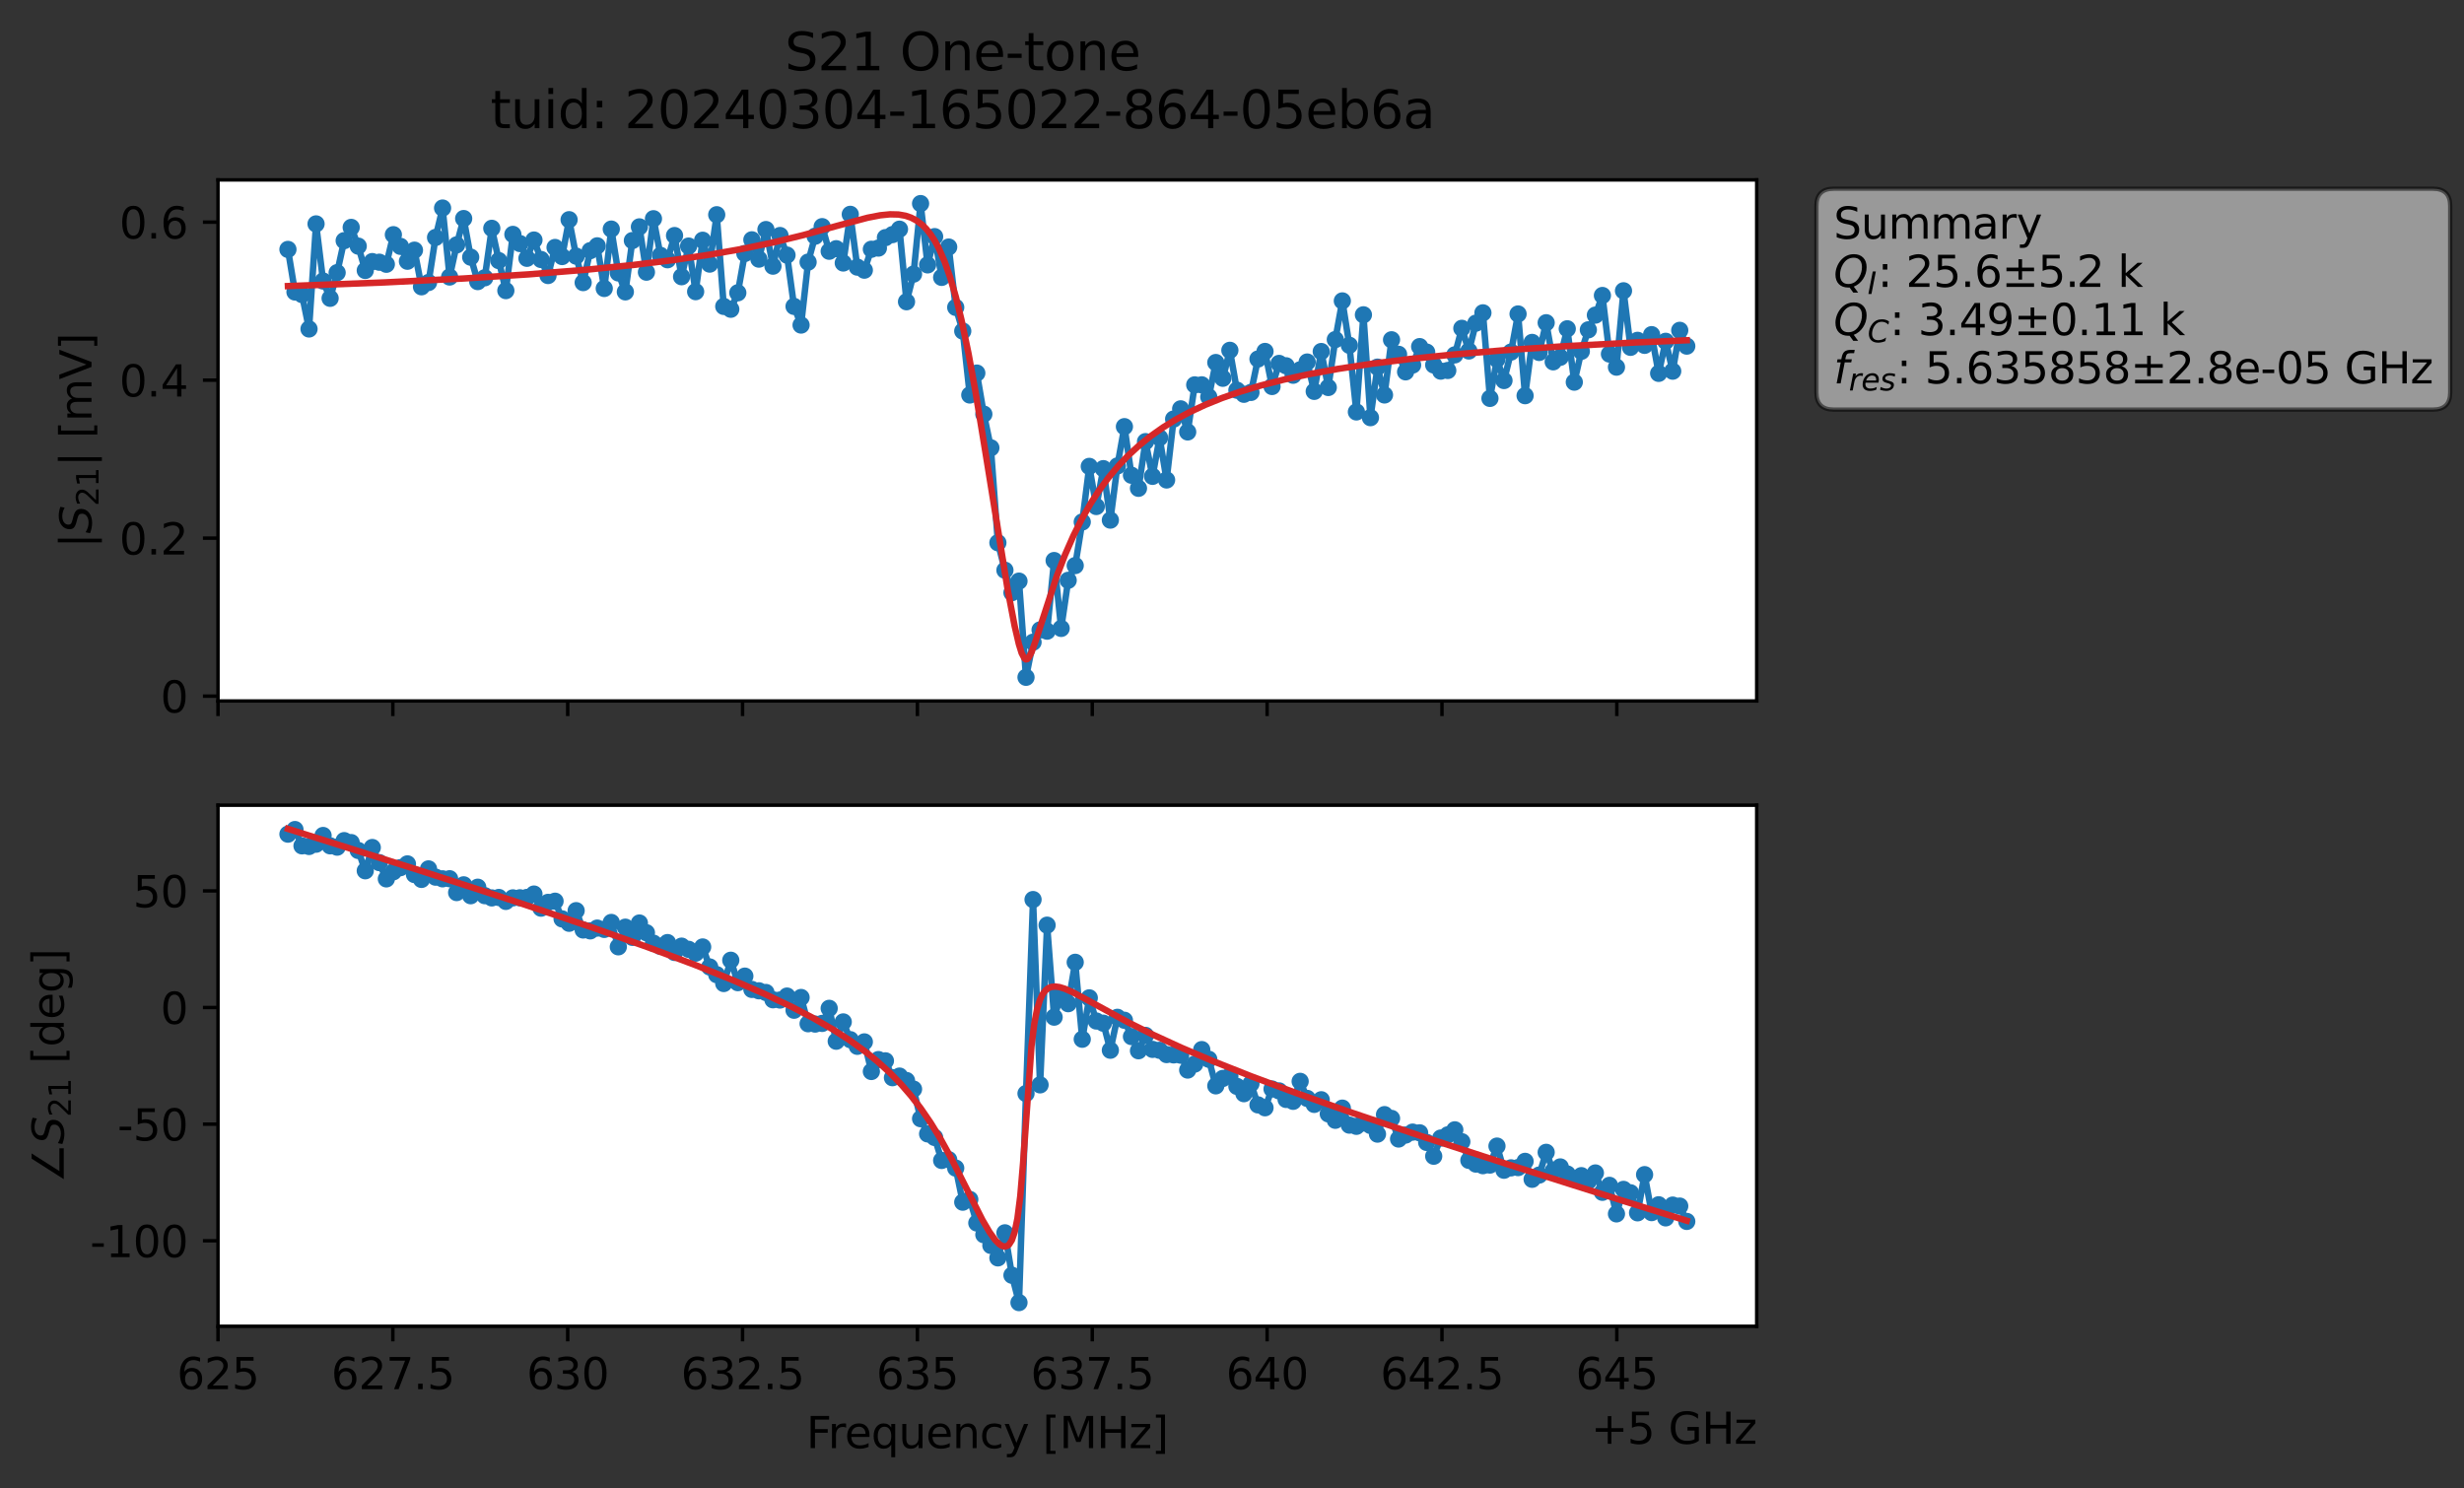 <?xml version="1.0" encoding="utf-8" standalone="no"?>
<!DOCTYPE svg PUBLIC "-//W3C//DTD SVG 1.1//EN"
  "http://www.w3.org/Graphics/SVG/1.1/DTD/svg11.dtd">
<svg xmlns:xlink="http://www.w3.org/1999/xlink" width="571.871pt" height="345.428pt" viewBox="0 0 571.871 345.428" xmlns="http://www.w3.org/2000/svg" version="1.1">
 <rect x="0" y="0" width="571.871" height="345.428" fill="#333333" stroke="none"/>
 <defs>
  <style type="text/css">*{stroke-linejoin: round; stroke-linecap: butt}</style>
 </defs>
 <g id="figure_1">
  <g id="patch_1">
   <path d="M 0 345.428 
L 571.871 345.428 
L 571.871 -0 
L 0 -0 
L 0 345.428 
z
" style="fill: none; opacity: 0"/>
  </g>
  <g id="axes_1">
   <g id="patch_2">
    <path d="M 50.595 162.72 
L 407.715 162.72 
L 407.715 41.76 
L 50.595 41.76 
z
" style="fill: #ffffff"/>
   </g>
   <g id="matplotlib.axis_1">
    <g id="xtick_1">
     <g id="line2d_1">
      <defs>
       <path id="mab95ad9fc7" d="M 0 0 
L 0 3.5 
" style="stroke: #000000; stroke-width: 0.8"/>
      </defs>
      <g>
       <use xlink:href="#mab95ad9fc7" x="50.595" y="162.72" style="stroke: #000000; stroke-width: 0.8"/>
      </g>
     </g>
    </g>
    <g id="xtick_2">
     <g id="line2d_2">
      <g>
       <use xlink:href="#mab95ad9fc7" x="91.177" y="162.72" style="stroke: #000000; stroke-width: 0.8"/>
      </g>
     </g>
    </g>
    <g id="xtick_3">
     <g id="line2d_3">
      <g>
       <use xlink:href="#mab95ad9fc7" x="131.759" y="162.72" style="stroke: #000000; stroke-width: 0.8"/>
      </g>
     </g>
    </g>
    <g id="xtick_4">
     <g id="line2d_4">
      <g>
       <use xlink:href="#mab95ad9fc7" x="172.341" y="162.72" style="stroke: #000000; stroke-width: 0.8"/>
      </g>
     </g>
    </g>
    <g id="xtick_5">
     <g id="line2d_5">
      <g>
       <use xlink:href="#mab95ad9fc7" x="212.923" y="162.72" style="stroke: #000000; stroke-width: 0.8"/>
      </g>
     </g>
    </g>
    <g id="xtick_6">
     <g id="line2d_6">
      <g>
       <use xlink:href="#mab95ad9fc7" x="253.504" y="162.72" style="stroke: #000000; stroke-width: 0.8"/>
      </g>
     </g>
    </g>
    <g id="xtick_7">
     <g id="line2d_7">
      <g>
       <use xlink:href="#mab95ad9fc7" x="294.086" y="162.72" style="stroke: #000000; stroke-width: 0.8"/>
      </g>
     </g>
    </g>
    <g id="xtick_8">
     <g id="line2d_8">
      <g>
       <use xlink:href="#mab95ad9fc7" x="334.668" y="162.72" style="stroke: #000000; stroke-width: 0.8"/>
      </g>
     </g>
    </g>
    <g id="xtick_9">
     <g id="line2d_9">
      <g>
       <use xlink:href="#mab95ad9fc7" x="375.25" y="162.72" style="stroke: #000000; stroke-width: 0.8"/>
      </g>
     </g>
    </g>
   </g>
   <g id="matplotlib.axis_2">
    <g id="ytick_1">
     <g id="line2d_10">
      <defs>
       <path id="m825f69bbd0" d="M 0 0 
L -3.5 0 
" style="stroke: #000000; stroke-width: 0.8"/>
      </defs>
      <g>
       <use xlink:href="#m825f69bbd0" x="50.595" y="161.593" style="stroke: #000000; stroke-width: 0.8"/>
      </g>
     </g>
     <g id="text_1">
      <!-- 0 -->
      <g transform="translate(37.233 165.393) scale(0.1 -0.1)">
       <defs>
        <path id="DejaVuSans-30" d="M 2034 4250 
Q 1547 4250 1301 3770 
Q 1056 3291 1056 2328 
Q 1056 1369 1301 889 
Q 1547 409 2034 409 
Q 2525 409 2770 889 
Q 3016 1369 3016 2328 
Q 3016 3291 2770 3770 
Q 2525 4250 2034 4250 
z
M 2034 4750 
Q 2819 4750 3233 4129 
Q 3647 3509 3647 2328 
Q 3647 1150 3233 529 
Q 2819 -91 2034 -91 
Q 1250 -91 836 529 
Q 422 1150 422 2328 
Q 422 3509 836 4129 
Q 1250 4750 2034 4750 
z
" transform="scale(0.016)"/>
       </defs>
       <use xlink:href="#DejaVuSans-30"/>
      </g>
     </g>
    </g>
    <g id="ytick_2">
     <g id="line2d_11">
      <g>
       <use xlink:href="#m825f69bbd0" x="50.595" y="124.918" style="stroke: #000000; stroke-width: 0.8"/>
      </g>
     </g>
     <g id="text_2">
      <!-- 0.2 -->
      <g transform="translate(27.692 128.717) scale(0.1 -0.1)">
       <defs>
        <path id="DejaVuSans-2e" d="M 684 794 
L 1344 794 
L 1344 0 
L 684 0 
L 684 794 
z
" transform="scale(0.016)"/>
        <path id="DejaVuSans-32" d="M 1228 531 
L 3431 531 
L 3431 0 
L 469 0 
L 469 531 
Q 828 903 1448 1529 
Q 2069 2156 2228 2338 
Q 2531 2678 2651 2914 
Q 2772 3150 2772 3378 
Q 2772 3750 2511 3984 
Q 2250 4219 1831 4219 
Q 1534 4219 1204 4116 
Q 875 4013 500 3803 
L 500 4441 
Q 881 4594 1212 4672 
Q 1544 4750 1819 4750 
Q 2544 4750 2975 4387 
Q 3406 4025 3406 3419 
Q 3406 3131 3298 2873 
Q 3191 2616 2906 2266 
Q 2828 2175 2409 1742 
Q 1991 1309 1228 531 
z
" transform="scale(0.016)"/>
       </defs>
       <use xlink:href="#DejaVuSans-30"/>
       <use xlink:href="#DejaVuSans-2e" x="63.623"/>
       <use xlink:href="#DejaVuSans-32" x="95.41"/>
      </g>
     </g>
    </g>
    <g id="ytick_3">
     <g id="line2d_12">
      <g>
       <use xlink:href="#m825f69bbd0" x="50.595" y="88.243" style="stroke: #000000; stroke-width: 0.8"/>
      </g>
     </g>
     <g id="text_3">
      <!-- 0.4 -->
      <g transform="translate(27.692 92.042) scale(0.1 -0.1)">
       <defs>
        <path id="DejaVuSans-34" d="M 2419 4116 
L 825 1625 
L 2419 1625 
L 2419 4116 
z
M 2253 4666 
L 3047 4666 
L 3047 1625 
L 3713 1625 
L 3713 1100 
L 3047 1100 
L 3047 0 
L 2419 0 
L 2419 1100 
L 313 1100 
L 313 1709 
L 2253 4666 
z
" transform="scale(0.016)"/>
       </defs>
       <use xlink:href="#DejaVuSans-30"/>
       <use xlink:href="#DejaVuSans-2e" x="63.623"/>
       <use xlink:href="#DejaVuSans-34" x="95.41"/>
      </g>
     </g>
    </g>
    <g id="ytick_4">
     <g id="line2d_13">
      <g>
       <use xlink:href="#m825f69bbd0" x="50.595" y="51.567" style="stroke: #000000; stroke-width: 0.8"/>
      </g>
     </g>
     <g id="text_4">
      <!-- 0.6 -->
      <g transform="translate(27.692 55.366) scale(0.1 -0.1)">
       <defs>
        <path id="DejaVuSans-36" d="M 2113 2584 
Q 1688 2584 1439 2293 
Q 1191 2003 1191 1497 
Q 1191 994 1439 701 
Q 1688 409 2113 409 
Q 2538 409 2786 701 
Q 3034 994 3034 1497 
Q 3034 2003 2786 2293 
Q 2538 2584 2113 2584 
z
M 3366 4563 
L 3366 3988 
Q 3128 4100 2886 4159 
Q 2644 4219 2406 4219 
Q 1781 4219 1451 3797 
Q 1122 3375 1075 2522 
Q 1259 2794 1537 2939 
Q 1816 3084 2150 3084 
Q 2853 3084 3261 2657 
Q 3669 2231 3669 1497 
Q 3669 778 3244 343 
Q 2819 -91 2113 -91 
Q 1303 -91 875 529 
Q 447 1150 447 2328 
Q 447 3434 972 4092 
Q 1497 4750 2381 4750 
Q 2619 4750 2861 4703 
Q 3103 4656 3366 4563 
z
" transform="scale(0.016)"/>
       </defs>
       <use xlink:href="#DejaVuSans-30"/>
       <use xlink:href="#DejaVuSans-2e" x="63.623"/>
       <use xlink:href="#DejaVuSans-36" x="95.41"/>
      </g>
     </g>
    </g>
    <g id="text_5">
     <!-- $|S_{21}|$ [mV] -->
     <g transform="translate(21.292 127.19) rotate(-90) scale(0.1 -0.1)">
      <defs>
       <path id="DejaVuSans-7c" d="M 1344 4891 
L 1344 -1509 
L 813 -1509 
L 813 4891 
L 1344 4891 
z
" transform="scale(0.016)"/>
       <path id="DejaVuSans-Oblique-53" d="M 3859 4513 
L 3738 3897 
Q 3422 4066 3111 4152 
Q 2800 4238 2509 4238 
Q 1944 4238 1609 3991 
Q 1275 3744 1275 3334 
Q 1275 3109 1398 2989 
Q 1522 2869 2034 2731 
L 2413 2638 
Q 3053 2472 3303 2217 
Q 3553 1963 3553 1503 
Q 3553 797 2998 353 
Q 2444 -91 1538 -91 
Q 1166 -91 791 -17 
Q 416 56 38 206 
L 166 856 
Q 513 641 861 531 
Q 1209 422 1556 422 
Q 2147 422 2503 684 
Q 2859 947 2859 1369 
Q 2859 1650 2717 1795 
Q 2575 1941 2106 2059 
L 1728 2156 
Q 1081 2325 845 2545 
Q 609 2766 609 3163 
Q 609 3859 1145 4304 
Q 1681 4750 2541 4750 
Q 2875 4750 3203 4690 
Q 3531 4631 3859 4513 
z
" transform="scale(0.016)"/>
       <path id="DejaVuSans-31" d="M 794 531 
L 1825 531 
L 1825 4091 
L 703 3866 
L 703 4441 
L 1819 4666 
L 2450 4666 
L 2450 531 
L 3481 531 
L 3481 0 
L 794 0 
L 794 531 
z
" transform="scale(0.016)"/>
       <path id="DejaVuSans-20" transform="scale(0.016)"/>
       <path id="DejaVuSans-5b" d="M 550 4863 
L 1875 4863 
L 1875 4416 
L 1125 4416 
L 1125 -397 
L 1875 -397 
L 1875 -844 
L 550 -844 
L 550 4863 
z
" transform="scale(0.016)"/>
       <path id="DejaVuSans-6d" d="M 3328 2828 
Q 3544 3216 3844 3400 
Q 4144 3584 4550 3584 
Q 5097 3584 5394 3201 
Q 5691 2819 5691 2113 
L 5691 0 
L 5113 0 
L 5113 2094 
Q 5113 2597 4934 2840 
Q 4756 3084 4391 3084 
Q 3944 3084 3684 2787 
Q 3425 2491 3425 1978 
L 3425 0 
L 2847 0 
L 2847 2094 
Q 2847 2600 2669 2842 
Q 2491 3084 2119 3084 
Q 1678 3084 1418 2786 
Q 1159 2488 1159 1978 
L 1159 0 
L 581 0 
L 581 3500 
L 1159 3500 
L 1159 2956 
Q 1356 3278 1631 3431 
Q 1906 3584 2284 3584 
Q 2666 3584 2933 3390 
Q 3200 3197 3328 2828 
z
" transform="scale(0.016)"/>
       <path id="DejaVuSans-56" d="M 1831 0 
L 50 4666 
L 709 4666 
L 2188 738 
L 3669 4666 
L 4325 4666 
L 2547 0 
L 1831 0 
z
" transform="scale(0.016)"/>
       <path id="DejaVuSans-5d" d="M 1947 4863 
L 1947 -844 
L 622 -844 
L 622 -397 
L 1369 -397 
L 1369 4416 
L 622 4416 
L 622 4863 
L 1947 4863 
z
" transform="scale(0.016)"/>
      </defs>
      <use xlink:href="#DejaVuSans-7c" transform="translate(0 0.578)"/>
      <use xlink:href="#DejaVuSans-Oblique-53" transform="translate(33.691 0.578)"/>
      <use xlink:href="#DejaVuSans-32" transform="translate(97.168 -15.828) scale(0.7)"/>
      <use xlink:href="#DejaVuSans-31" transform="translate(141.704 -15.828) scale(0.7)"/>
      <use xlink:href="#DejaVuSans-7c" transform="translate(188.975 0.578)"/>
      <use xlink:href="#DejaVuSans-20" transform="translate(222.666 0.578)"/>
      <use xlink:href="#DejaVuSans-5b" transform="translate(254.453 0.578)"/>
      <use xlink:href="#DejaVuSans-6d" transform="translate(293.467 0.578)"/>
      <use xlink:href="#DejaVuSans-56" transform="translate(390.879 0.578)"/>
      <use xlink:href="#DejaVuSans-5d" transform="translate(459.287 0.578)"/>
     </g>
    </g>
   </g>
   <g id="line2d_14">
    <path d="M 66.828 57.897 
L 68.459 67.78 
L 70.091 68.374 
L 71.722 76.365 
L 73.354 51.973 
L 74.985 65.231 
L 76.617 69.247 
L 78.248 63.293 
L 79.879 55.867 
L 81.511 52.786 
L 83.142 57.135 
L 84.774 62.781 
L 86.405 60.723 
L 88.037 60.867 
L 89.668 61.345 
L 91.299 54.478 
L 92.931 57.186 
L 94.562 60.643 
L 96.194 58.072 
L 97.825 66.572 
L 99.457 65.582 
L 101.088 55.124 
L 102.719 48.295 
L 104.351 64.304 
L 105.982 56.846 
L 107.614 50.733 
L 109.245 59.697 
L 110.877 65.366 
L 112.508 64.485 
L 114.14 53 
L 115.771 60.495 
L 117.402 67.462 
L 119.034 54.411 
L 120.665 56.536 
L 122.297 59.963 
L 123.928 55.72 
L 125.56 60.236 
L 127.191 63.957 
L 128.822 57.445 
L 130.454 59.551 
L 132.085 50.998 
L 133.717 59.458 
L 135.348 65.6 
L 136.98 58.189 
L 138.611 57.067 
L 140.242 66.963 
L 141.874 53.179 
L 143.505 63.357 
L 145.137 67.754 
L 146.768 55.841 
L 148.4 52.663 
L 150.031 63.18 
L 151.662 50.775 
L 153.294 59.285 
L 154.925 60.295 
L 156.557 54.678 
L 158.188 64.235 
L 159.82 57.121 
L 161.451 67.704 
L 163.082 55.768 
L 164.714 61.306 
L 166.345 49.848 
L 167.977 71.129 
L 169.608 71.788 
L 171.24 67.969 
L 172.871 58.838 
L 174.502 55.668 
L 176.134 60.152 
L 177.765 53.287 
L 179.397 61.784 
L 181.028 54.671 
L 182.66 59.219 
L 184.291 71.124 
L 185.922 75.456 
L 187.554 60.846 
L 189.185 54.827 
L 190.817 52.611 
L 192.448 58.322 
L 194.08 57.732 
L 195.711 61.05 
L 197.342 49.755 
L 198.974 62.007 
L 200.605 62.716 
L 202.237 57.86 
L 203.868 57.586 
L 205.5 55.162 
L 207.131 54.462 
L 208.762 53.201 
L 210.394 70.043 
L 212.025 63.633 
L 213.657 47.258 
L 215.288 61.488 
L 216.92 54.928 
L 218.551 64.39 
L 220.182 57.347 
L 221.814 71.353 
L 223.445 76.852 
L 225.077 91.69 
L 226.708 86.604 
L 228.34 96.135 
L 229.971 103.957 
L 231.602 125.987 
L 233.234 132.367 
L 234.865 137.576 
L 236.497 134.898 
L 238.128 157.222 
L 239.76 149.075 
L 241.391 146.226 
L 243.022 146.514 
L 244.654 130.119 
L 246.285 145.872 
L 247.917 134.709 
L 249.548 131.286 
L 251.18 121.169 
L 252.811 108.261 
L 254.442 117.576 
L 256.074 108.787 
L 257.705 120.736 
L 259.337 108.159 
L 260.968 99.038 
L 262.6 110.317 
L 264.231 113.352 
L 265.862 102.516 
L 267.494 110.575 
L 269.125 101.61 
L 270.757 111.416 
L 272.388 97.273 
L 274.02 94.907 
L 275.651 100.268 
L 277.282 89.339 
L 278.914 89.331 
L 280.545 92.137 
L 282.177 84.153 
L 283.808 87.81 
L 285.44 81.318 
L 287.071 90.57 
L 288.703 91.525 
L 290.334 91.093 
L 291.965 83.34 
L 293.597 81.581 
L 295.228 89.719 
L 296.86 84.359 
L 298.491 84.912 
L 300.123 87.102 
L 301.754 85.843 
L 303.385 84.036 
L 305.017 90.85 
L 306.648 81.601 
L 308.28 89.95 
L 309.911 78.826 
L 311.543 69.85 
L 313.174 80.151 
L 314.805 95.623 
L 316.437 73.076 
L 318.068 96.953 
L 319.7 85.222 
L 321.331 91.683 
L 322.963 78.873 
L 324.594 82.245 
L 326.225 86.316 
L 327.857 84.738 
L 329.488 80.457 
L 331.12 81.741 
L 332.751 84.715 
L 334.383 86.152 
L 336.014 86 
L 337.645 82.378 
L 339.277 76.214 
L 340.908 81.474 
L 342.54 75.012 
L 344.171 72.618 
L 345.803 92.48 
L 347.434 83.395 
L 349.065 88.334 
L 350.697 81.722 
L 352.328 72.879 
L 353.96 91.852 
L 355.591 79.486 
L 357.223 81.817 
L 358.854 74.917 
L 360.485 83.993 
L 362.117 82.943 
L 363.748 76.321 
L 365.38 88.71 
L 367.011 81.557 
L 368.643 76.56 
L 370.274 73.148 
L 371.905 68.59 
L 373.537 82.188 
L 375.168 85.228 
L 376.8 67.502 
L 378.431 80.627 
L 380.063 79.002 
L 381.694 80.165 
L 383.325 77.685 
L 384.957 86.671 
L 386.588 79.23 
L 388.22 86.16 
L 389.851 76.681 
L 391.483 80.344 
L 391.483 80.344 
" clip-path="url(#p5df28d1f20)" style="fill: none; stroke: #1f77b4; stroke-width: 1.5; stroke-linecap: square"/>
    <defs>
     <path id="ma5d05b87e3" d="M 0 1.5 
C 0.398 1.5 0.779 1.342 1.061 1.061 
C 1.342 0.779 1.5 0.398 1.5 0 
C 1.5 -0.398 1.342 -0.779 1.061 -1.061 
C 0.779 -1.342 0.398 -1.5 0 -1.5 
C -0.398 -1.5 -0.779 -1.342 -1.061 -1.061 
C -1.342 -0.779 -1.5 -0.398 -1.5 0 
C -1.5 0.398 -1.342 0.779 -1.061 1.061 
C -0.779 1.342 -0.398 1.5 0 1.5 
z
" style="stroke: #1f77b4"/>
    </defs>
    <g clip-path="url(#p5df28d1f20)">
     <use xlink:href="#ma5d05b87e3" x="66.828" y="57.897" style="fill: #1f77b4; stroke: #1f77b4"/>
     <use xlink:href="#ma5d05b87e3" x="68.459" y="67.78" style="fill: #1f77b4; stroke: #1f77b4"/>
     <use xlink:href="#ma5d05b87e3" x="70.091" y="68.374" style="fill: #1f77b4; stroke: #1f77b4"/>
     <use xlink:href="#ma5d05b87e3" x="71.722" y="76.365" style="fill: #1f77b4; stroke: #1f77b4"/>
     <use xlink:href="#ma5d05b87e3" x="73.354" y="51.973" style="fill: #1f77b4; stroke: #1f77b4"/>
     <use xlink:href="#ma5d05b87e3" x="74.985" y="65.231" style="fill: #1f77b4; stroke: #1f77b4"/>
     <use xlink:href="#ma5d05b87e3" x="76.617" y="69.247" style="fill: #1f77b4; stroke: #1f77b4"/>
     <use xlink:href="#ma5d05b87e3" x="78.248" y="63.293" style="fill: #1f77b4; stroke: #1f77b4"/>
     <use xlink:href="#ma5d05b87e3" x="79.879" y="55.867" style="fill: #1f77b4; stroke: #1f77b4"/>
     <use xlink:href="#ma5d05b87e3" x="81.511" y="52.786" style="fill: #1f77b4; stroke: #1f77b4"/>
     <use xlink:href="#ma5d05b87e3" x="83.142" y="57.135" style="fill: #1f77b4; stroke: #1f77b4"/>
     <use xlink:href="#ma5d05b87e3" x="84.774" y="62.781" style="fill: #1f77b4; stroke: #1f77b4"/>
     <use xlink:href="#ma5d05b87e3" x="86.405" y="60.723" style="fill: #1f77b4; stroke: #1f77b4"/>
     <use xlink:href="#ma5d05b87e3" x="88.037" y="60.867" style="fill: #1f77b4; stroke: #1f77b4"/>
     <use xlink:href="#ma5d05b87e3" x="89.668" y="61.345" style="fill: #1f77b4; stroke: #1f77b4"/>
     <use xlink:href="#ma5d05b87e3" x="91.299" y="54.478" style="fill: #1f77b4; stroke: #1f77b4"/>
     <use xlink:href="#ma5d05b87e3" x="92.931" y="57.186" style="fill: #1f77b4; stroke: #1f77b4"/>
     <use xlink:href="#ma5d05b87e3" x="94.562" y="60.643" style="fill: #1f77b4; stroke: #1f77b4"/>
     <use xlink:href="#ma5d05b87e3" x="96.194" y="58.072" style="fill: #1f77b4; stroke: #1f77b4"/>
     <use xlink:href="#ma5d05b87e3" x="97.825" y="66.572" style="fill: #1f77b4; stroke: #1f77b4"/>
     <use xlink:href="#ma5d05b87e3" x="99.457" y="65.582" style="fill: #1f77b4; stroke: #1f77b4"/>
     <use xlink:href="#ma5d05b87e3" x="101.088" y="55.124" style="fill: #1f77b4; stroke: #1f77b4"/>
     <use xlink:href="#ma5d05b87e3" x="102.719" y="48.295" style="fill: #1f77b4; stroke: #1f77b4"/>
     <use xlink:href="#ma5d05b87e3" x="104.351" y="64.304" style="fill: #1f77b4; stroke: #1f77b4"/>
     <use xlink:href="#ma5d05b87e3" x="105.982" y="56.846" style="fill: #1f77b4; stroke: #1f77b4"/>
     <use xlink:href="#ma5d05b87e3" x="107.614" y="50.733" style="fill: #1f77b4; stroke: #1f77b4"/>
     <use xlink:href="#ma5d05b87e3" x="109.245" y="59.697" style="fill: #1f77b4; stroke: #1f77b4"/>
     <use xlink:href="#ma5d05b87e3" x="110.877" y="65.366" style="fill: #1f77b4; stroke: #1f77b4"/>
     <use xlink:href="#ma5d05b87e3" x="112.508" y="64.485" style="fill: #1f77b4; stroke: #1f77b4"/>
     <use xlink:href="#ma5d05b87e3" x="114.14" y="53" style="fill: #1f77b4; stroke: #1f77b4"/>
     <use xlink:href="#ma5d05b87e3" x="115.771" y="60.495" style="fill: #1f77b4; stroke: #1f77b4"/>
     <use xlink:href="#ma5d05b87e3" x="117.402" y="67.462" style="fill: #1f77b4; stroke: #1f77b4"/>
     <use xlink:href="#ma5d05b87e3" x="119.034" y="54.411" style="fill: #1f77b4; stroke: #1f77b4"/>
     <use xlink:href="#ma5d05b87e3" x="120.665" y="56.536" style="fill: #1f77b4; stroke: #1f77b4"/>
     <use xlink:href="#ma5d05b87e3" x="122.297" y="59.963" style="fill: #1f77b4; stroke: #1f77b4"/>
     <use xlink:href="#ma5d05b87e3" x="123.928" y="55.72" style="fill: #1f77b4; stroke: #1f77b4"/>
     <use xlink:href="#ma5d05b87e3" x="125.56" y="60.236" style="fill: #1f77b4; stroke: #1f77b4"/>
     <use xlink:href="#ma5d05b87e3" x="127.191" y="63.957" style="fill: #1f77b4; stroke: #1f77b4"/>
     <use xlink:href="#ma5d05b87e3" x="128.822" y="57.445" style="fill: #1f77b4; stroke: #1f77b4"/>
     <use xlink:href="#ma5d05b87e3" x="130.454" y="59.551" style="fill: #1f77b4; stroke: #1f77b4"/>
     <use xlink:href="#ma5d05b87e3" x="132.085" y="50.998" style="fill: #1f77b4; stroke: #1f77b4"/>
     <use xlink:href="#ma5d05b87e3" x="133.717" y="59.458" style="fill: #1f77b4; stroke: #1f77b4"/>
     <use xlink:href="#ma5d05b87e3" x="135.348" y="65.6" style="fill: #1f77b4; stroke: #1f77b4"/>
     <use xlink:href="#ma5d05b87e3" x="136.98" y="58.189" style="fill: #1f77b4; stroke: #1f77b4"/>
     <use xlink:href="#ma5d05b87e3" x="138.611" y="57.067" style="fill: #1f77b4; stroke: #1f77b4"/>
     <use xlink:href="#ma5d05b87e3" x="140.242" y="66.963" style="fill: #1f77b4; stroke: #1f77b4"/>
     <use xlink:href="#ma5d05b87e3" x="141.874" y="53.179" style="fill: #1f77b4; stroke: #1f77b4"/>
     <use xlink:href="#ma5d05b87e3" x="143.505" y="63.357" style="fill: #1f77b4; stroke: #1f77b4"/>
     <use xlink:href="#ma5d05b87e3" x="145.137" y="67.754" style="fill: #1f77b4; stroke: #1f77b4"/>
     <use xlink:href="#ma5d05b87e3" x="146.768" y="55.841" style="fill: #1f77b4; stroke: #1f77b4"/>
     <use xlink:href="#ma5d05b87e3" x="148.4" y="52.663" style="fill: #1f77b4; stroke: #1f77b4"/>
     <use xlink:href="#ma5d05b87e3" x="150.031" y="63.18" style="fill: #1f77b4; stroke: #1f77b4"/>
     <use xlink:href="#ma5d05b87e3" x="151.662" y="50.775" style="fill: #1f77b4; stroke: #1f77b4"/>
     <use xlink:href="#ma5d05b87e3" x="153.294" y="59.285" style="fill: #1f77b4; stroke: #1f77b4"/>
     <use xlink:href="#ma5d05b87e3" x="154.925" y="60.295" style="fill: #1f77b4; stroke: #1f77b4"/>
     <use xlink:href="#ma5d05b87e3" x="156.557" y="54.678" style="fill: #1f77b4; stroke: #1f77b4"/>
     <use xlink:href="#ma5d05b87e3" x="158.188" y="64.235" style="fill: #1f77b4; stroke: #1f77b4"/>
     <use xlink:href="#ma5d05b87e3" x="159.82" y="57.121" style="fill: #1f77b4; stroke: #1f77b4"/>
     <use xlink:href="#ma5d05b87e3" x="161.451" y="67.704" style="fill: #1f77b4; stroke: #1f77b4"/>
     <use xlink:href="#ma5d05b87e3" x="163.082" y="55.768" style="fill: #1f77b4; stroke: #1f77b4"/>
     <use xlink:href="#ma5d05b87e3" x="164.714" y="61.306" style="fill: #1f77b4; stroke: #1f77b4"/>
     <use xlink:href="#ma5d05b87e3" x="166.345" y="49.848" style="fill: #1f77b4; stroke: #1f77b4"/>
     <use xlink:href="#ma5d05b87e3" x="167.977" y="71.129" style="fill: #1f77b4; stroke: #1f77b4"/>
     <use xlink:href="#ma5d05b87e3" x="169.608" y="71.788" style="fill: #1f77b4; stroke: #1f77b4"/>
     <use xlink:href="#ma5d05b87e3" x="171.24" y="67.969" style="fill: #1f77b4; stroke: #1f77b4"/>
     <use xlink:href="#ma5d05b87e3" x="172.871" y="58.838" style="fill: #1f77b4; stroke: #1f77b4"/>
     <use xlink:href="#ma5d05b87e3" x="174.502" y="55.668" style="fill: #1f77b4; stroke: #1f77b4"/>
     <use xlink:href="#ma5d05b87e3" x="176.134" y="60.152" style="fill: #1f77b4; stroke: #1f77b4"/>
     <use xlink:href="#ma5d05b87e3" x="177.765" y="53.287" style="fill: #1f77b4; stroke: #1f77b4"/>
     <use xlink:href="#ma5d05b87e3" x="179.397" y="61.784" style="fill: #1f77b4; stroke: #1f77b4"/>
     <use xlink:href="#ma5d05b87e3" x="181.028" y="54.671" style="fill: #1f77b4; stroke: #1f77b4"/>
     <use xlink:href="#ma5d05b87e3" x="182.66" y="59.219" style="fill: #1f77b4; stroke: #1f77b4"/>
     <use xlink:href="#ma5d05b87e3" x="184.291" y="71.124" style="fill: #1f77b4; stroke: #1f77b4"/>
     <use xlink:href="#ma5d05b87e3" x="185.922" y="75.456" style="fill: #1f77b4; stroke: #1f77b4"/>
     <use xlink:href="#ma5d05b87e3" x="187.554" y="60.846" style="fill: #1f77b4; stroke: #1f77b4"/>
     <use xlink:href="#ma5d05b87e3" x="189.185" y="54.827" style="fill: #1f77b4; stroke: #1f77b4"/>
     <use xlink:href="#ma5d05b87e3" x="190.817" y="52.611" style="fill: #1f77b4; stroke: #1f77b4"/>
     <use xlink:href="#ma5d05b87e3" x="192.448" y="58.322" style="fill: #1f77b4; stroke: #1f77b4"/>
     <use xlink:href="#ma5d05b87e3" x="194.08" y="57.732" style="fill: #1f77b4; stroke: #1f77b4"/>
     <use xlink:href="#ma5d05b87e3" x="195.711" y="61.05" style="fill: #1f77b4; stroke: #1f77b4"/>
     <use xlink:href="#ma5d05b87e3" x="197.342" y="49.755" style="fill: #1f77b4; stroke: #1f77b4"/>
     <use xlink:href="#ma5d05b87e3" x="198.974" y="62.007" style="fill: #1f77b4; stroke: #1f77b4"/>
     <use xlink:href="#ma5d05b87e3" x="200.605" y="62.716" style="fill: #1f77b4; stroke: #1f77b4"/>
     <use xlink:href="#ma5d05b87e3" x="202.237" y="57.86" style="fill: #1f77b4; stroke: #1f77b4"/>
     <use xlink:href="#ma5d05b87e3" x="203.868" y="57.586" style="fill: #1f77b4; stroke: #1f77b4"/>
     <use xlink:href="#ma5d05b87e3" x="205.5" y="55.162" style="fill: #1f77b4; stroke: #1f77b4"/>
     <use xlink:href="#ma5d05b87e3" x="207.131" y="54.462" style="fill: #1f77b4; stroke: #1f77b4"/>
     <use xlink:href="#ma5d05b87e3" x="208.762" y="53.201" style="fill: #1f77b4; stroke: #1f77b4"/>
     <use xlink:href="#ma5d05b87e3" x="210.394" y="70.043" style="fill: #1f77b4; stroke: #1f77b4"/>
     <use xlink:href="#ma5d05b87e3" x="212.025" y="63.633" style="fill: #1f77b4; stroke: #1f77b4"/>
     <use xlink:href="#ma5d05b87e3" x="213.657" y="47.258" style="fill: #1f77b4; stroke: #1f77b4"/>
     <use xlink:href="#ma5d05b87e3" x="215.288" y="61.488" style="fill: #1f77b4; stroke: #1f77b4"/>
     <use xlink:href="#ma5d05b87e3" x="216.92" y="54.928" style="fill: #1f77b4; stroke: #1f77b4"/>
     <use xlink:href="#ma5d05b87e3" x="218.551" y="64.39" style="fill: #1f77b4; stroke: #1f77b4"/>
     <use xlink:href="#ma5d05b87e3" x="220.182" y="57.347" style="fill: #1f77b4; stroke: #1f77b4"/>
     <use xlink:href="#ma5d05b87e3" x="221.814" y="71.353" style="fill: #1f77b4; stroke: #1f77b4"/>
     <use xlink:href="#ma5d05b87e3" x="223.445" y="76.852" style="fill: #1f77b4; stroke: #1f77b4"/>
     <use xlink:href="#ma5d05b87e3" x="225.077" y="91.69" style="fill: #1f77b4; stroke: #1f77b4"/>
     <use xlink:href="#ma5d05b87e3" x="226.708" y="86.604" style="fill: #1f77b4; stroke: #1f77b4"/>
     <use xlink:href="#ma5d05b87e3" x="228.34" y="96.135" style="fill: #1f77b4; stroke: #1f77b4"/>
     <use xlink:href="#ma5d05b87e3" x="229.971" y="103.957" style="fill: #1f77b4; stroke: #1f77b4"/>
     <use xlink:href="#ma5d05b87e3" x="231.602" y="125.987" style="fill: #1f77b4; stroke: #1f77b4"/>
     <use xlink:href="#ma5d05b87e3" x="233.234" y="132.367" style="fill: #1f77b4; stroke: #1f77b4"/>
     <use xlink:href="#ma5d05b87e3" x="234.865" y="137.576" style="fill: #1f77b4; stroke: #1f77b4"/>
     <use xlink:href="#ma5d05b87e3" x="236.497" y="134.898" style="fill: #1f77b4; stroke: #1f77b4"/>
     <use xlink:href="#ma5d05b87e3" x="238.128" y="157.222" style="fill: #1f77b4; stroke: #1f77b4"/>
     <use xlink:href="#ma5d05b87e3" x="239.76" y="149.075" style="fill: #1f77b4; stroke: #1f77b4"/>
     <use xlink:href="#ma5d05b87e3" x="241.391" y="146.226" style="fill: #1f77b4; stroke: #1f77b4"/>
     <use xlink:href="#ma5d05b87e3" x="243.022" y="146.514" style="fill: #1f77b4; stroke: #1f77b4"/>
     <use xlink:href="#ma5d05b87e3" x="244.654" y="130.119" style="fill: #1f77b4; stroke: #1f77b4"/>
     <use xlink:href="#ma5d05b87e3" x="246.285" y="145.872" style="fill: #1f77b4; stroke: #1f77b4"/>
     <use xlink:href="#ma5d05b87e3" x="247.917" y="134.709" style="fill: #1f77b4; stroke: #1f77b4"/>
     <use xlink:href="#ma5d05b87e3" x="249.548" y="131.286" style="fill: #1f77b4; stroke: #1f77b4"/>
     <use xlink:href="#ma5d05b87e3" x="251.18" y="121.169" style="fill: #1f77b4; stroke: #1f77b4"/>
     <use xlink:href="#ma5d05b87e3" x="252.811" y="108.261" style="fill: #1f77b4; stroke: #1f77b4"/>
     <use xlink:href="#ma5d05b87e3" x="254.442" y="117.576" style="fill: #1f77b4; stroke: #1f77b4"/>
     <use xlink:href="#ma5d05b87e3" x="256.074" y="108.787" style="fill: #1f77b4; stroke: #1f77b4"/>
     <use xlink:href="#ma5d05b87e3" x="257.705" y="120.736" style="fill: #1f77b4; stroke: #1f77b4"/>
     <use xlink:href="#ma5d05b87e3" x="259.337" y="108.159" style="fill: #1f77b4; stroke: #1f77b4"/>
     <use xlink:href="#ma5d05b87e3" x="260.968" y="99.038" style="fill: #1f77b4; stroke: #1f77b4"/>
     <use xlink:href="#ma5d05b87e3" x="262.6" y="110.317" style="fill: #1f77b4; stroke: #1f77b4"/>
     <use xlink:href="#ma5d05b87e3" x="264.231" y="113.352" style="fill: #1f77b4; stroke: #1f77b4"/>
     <use xlink:href="#ma5d05b87e3" x="265.862" y="102.516" style="fill: #1f77b4; stroke: #1f77b4"/>
     <use xlink:href="#ma5d05b87e3" x="267.494" y="110.575" style="fill: #1f77b4; stroke: #1f77b4"/>
     <use xlink:href="#ma5d05b87e3" x="269.125" y="101.61" style="fill: #1f77b4; stroke: #1f77b4"/>
     <use xlink:href="#ma5d05b87e3" x="270.757" y="111.416" style="fill: #1f77b4; stroke: #1f77b4"/>
     <use xlink:href="#ma5d05b87e3" x="272.388" y="97.273" style="fill: #1f77b4; stroke: #1f77b4"/>
     <use xlink:href="#ma5d05b87e3" x="274.02" y="94.907" style="fill: #1f77b4; stroke: #1f77b4"/>
     <use xlink:href="#ma5d05b87e3" x="275.651" y="100.268" style="fill: #1f77b4; stroke: #1f77b4"/>
     <use xlink:href="#ma5d05b87e3" x="277.282" y="89.339" style="fill: #1f77b4; stroke: #1f77b4"/>
     <use xlink:href="#ma5d05b87e3" x="278.914" y="89.331" style="fill: #1f77b4; stroke: #1f77b4"/>
     <use xlink:href="#ma5d05b87e3" x="280.545" y="92.137" style="fill: #1f77b4; stroke: #1f77b4"/>
     <use xlink:href="#ma5d05b87e3" x="282.177" y="84.153" style="fill: #1f77b4; stroke: #1f77b4"/>
     <use xlink:href="#ma5d05b87e3" x="283.808" y="87.81" style="fill: #1f77b4; stroke: #1f77b4"/>
     <use xlink:href="#ma5d05b87e3" x="285.44" y="81.318" style="fill: #1f77b4; stroke: #1f77b4"/>
     <use xlink:href="#ma5d05b87e3" x="287.071" y="90.57" style="fill: #1f77b4; stroke: #1f77b4"/>
     <use xlink:href="#ma5d05b87e3" x="288.703" y="91.525" style="fill: #1f77b4; stroke: #1f77b4"/>
     <use xlink:href="#ma5d05b87e3" x="290.334" y="91.093" style="fill: #1f77b4; stroke: #1f77b4"/>
     <use xlink:href="#ma5d05b87e3" x="291.965" y="83.34" style="fill: #1f77b4; stroke: #1f77b4"/>
     <use xlink:href="#ma5d05b87e3" x="293.597" y="81.581" style="fill: #1f77b4; stroke: #1f77b4"/>
     <use xlink:href="#ma5d05b87e3" x="295.228" y="89.719" style="fill: #1f77b4; stroke: #1f77b4"/>
     <use xlink:href="#ma5d05b87e3" x="296.86" y="84.359" style="fill: #1f77b4; stroke: #1f77b4"/>
     <use xlink:href="#ma5d05b87e3" x="298.491" y="84.912" style="fill: #1f77b4; stroke: #1f77b4"/>
     <use xlink:href="#ma5d05b87e3" x="300.123" y="87.102" style="fill: #1f77b4; stroke: #1f77b4"/>
     <use xlink:href="#ma5d05b87e3" x="301.754" y="85.843" style="fill: #1f77b4; stroke: #1f77b4"/>
     <use xlink:href="#ma5d05b87e3" x="303.385" y="84.036" style="fill: #1f77b4; stroke: #1f77b4"/>
     <use xlink:href="#ma5d05b87e3" x="305.017" y="90.85" style="fill: #1f77b4; stroke: #1f77b4"/>
     <use xlink:href="#ma5d05b87e3" x="306.648" y="81.601" style="fill: #1f77b4; stroke: #1f77b4"/>
     <use xlink:href="#ma5d05b87e3" x="308.28" y="89.95" style="fill: #1f77b4; stroke: #1f77b4"/>
     <use xlink:href="#ma5d05b87e3" x="309.911" y="78.826" style="fill: #1f77b4; stroke: #1f77b4"/>
     <use xlink:href="#ma5d05b87e3" x="311.543" y="69.85" style="fill: #1f77b4; stroke: #1f77b4"/>
     <use xlink:href="#ma5d05b87e3" x="313.174" y="80.151" style="fill: #1f77b4; stroke: #1f77b4"/>
     <use xlink:href="#ma5d05b87e3" x="314.805" y="95.623" style="fill: #1f77b4; stroke: #1f77b4"/>
     <use xlink:href="#ma5d05b87e3" x="316.437" y="73.076" style="fill: #1f77b4; stroke: #1f77b4"/>
     <use xlink:href="#ma5d05b87e3" x="318.068" y="96.953" style="fill: #1f77b4; stroke: #1f77b4"/>
     <use xlink:href="#ma5d05b87e3" x="319.7" y="85.222" style="fill: #1f77b4; stroke: #1f77b4"/>
     <use xlink:href="#ma5d05b87e3" x="321.331" y="91.683" style="fill: #1f77b4; stroke: #1f77b4"/>
     <use xlink:href="#ma5d05b87e3" x="322.963" y="78.873" style="fill: #1f77b4; stroke: #1f77b4"/>
     <use xlink:href="#ma5d05b87e3" x="324.594" y="82.245" style="fill: #1f77b4; stroke: #1f77b4"/>
     <use xlink:href="#ma5d05b87e3" x="326.225" y="86.316" style="fill: #1f77b4; stroke: #1f77b4"/>
     <use xlink:href="#ma5d05b87e3" x="327.857" y="84.738" style="fill: #1f77b4; stroke: #1f77b4"/>
     <use xlink:href="#ma5d05b87e3" x="329.488" y="80.457" style="fill: #1f77b4; stroke: #1f77b4"/>
     <use xlink:href="#ma5d05b87e3" x="331.12" y="81.741" style="fill: #1f77b4; stroke: #1f77b4"/>
     <use xlink:href="#ma5d05b87e3" x="332.751" y="84.715" style="fill: #1f77b4; stroke: #1f77b4"/>
     <use xlink:href="#ma5d05b87e3" x="334.383" y="86.152" style="fill: #1f77b4; stroke: #1f77b4"/>
     <use xlink:href="#ma5d05b87e3" x="336.014" y="86" style="fill: #1f77b4; stroke: #1f77b4"/>
     <use xlink:href="#ma5d05b87e3" x="337.645" y="82.378" style="fill: #1f77b4; stroke: #1f77b4"/>
     <use xlink:href="#ma5d05b87e3" x="339.277" y="76.214" style="fill: #1f77b4; stroke: #1f77b4"/>
     <use xlink:href="#ma5d05b87e3" x="340.908" y="81.474" style="fill: #1f77b4; stroke: #1f77b4"/>
     <use xlink:href="#ma5d05b87e3" x="342.54" y="75.012" style="fill: #1f77b4; stroke: #1f77b4"/>
     <use xlink:href="#ma5d05b87e3" x="344.171" y="72.618" style="fill: #1f77b4; stroke: #1f77b4"/>
     <use xlink:href="#ma5d05b87e3" x="345.803" y="92.48" style="fill: #1f77b4; stroke: #1f77b4"/>
     <use xlink:href="#ma5d05b87e3" x="347.434" y="83.395" style="fill: #1f77b4; stroke: #1f77b4"/>
     <use xlink:href="#ma5d05b87e3" x="349.065" y="88.334" style="fill: #1f77b4; stroke: #1f77b4"/>
     <use xlink:href="#ma5d05b87e3" x="350.697" y="81.722" style="fill: #1f77b4; stroke: #1f77b4"/>
     <use xlink:href="#ma5d05b87e3" x="352.328" y="72.879" style="fill: #1f77b4; stroke: #1f77b4"/>
     <use xlink:href="#ma5d05b87e3" x="353.96" y="91.852" style="fill: #1f77b4; stroke: #1f77b4"/>
     <use xlink:href="#ma5d05b87e3" x="355.591" y="79.486" style="fill: #1f77b4; stroke: #1f77b4"/>
     <use xlink:href="#ma5d05b87e3" x="357.223" y="81.817" style="fill: #1f77b4; stroke: #1f77b4"/>
     <use xlink:href="#ma5d05b87e3" x="358.854" y="74.917" style="fill: #1f77b4; stroke: #1f77b4"/>
     <use xlink:href="#ma5d05b87e3" x="360.485" y="83.993" style="fill: #1f77b4; stroke: #1f77b4"/>
     <use xlink:href="#ma5d05b87e3" x="362.117" y="82.943" style="fill: #1f77b4; stroke: #1f77b4"/>
     <use xlink:href="#ma5d05b87e3" x="363.748" y="76.321" style="fill: #1f77b4; stroke: #1f77b4"/>
     <use xlink:href="#ma5d05b87e3" x="365.38" y="88.71" style="fill: #1f77b4; stroke: #1f77b4"/>
     <use xlink:href="#ma5d05b87e3" x="367.011" y="81.557" style="fill: #1f77b4; stroke: #1f77b4"/>
     <use xlink:href="#ma5d05b87e3" x="368.643" y="76.56" style="fill: #1f77b4; stroke: #1f77b4"/>
     <use xlink:href="#ma5d05b87e3" x="370.274" y="73.148" style="fill: #1f77b4; stroke: #1f77b4"/>
     <use xlink:href="#ma5d05b87e3" x="371.905" y="68.59" style="fill: #1f77b4; stroke: #1f77b4"/>
     <use xlink:href="#ma5d05b87e3" x="373.537" y="82.188" style="fill: #1f77b4; stroke: #1f77b4"/>
     <use xlink:href="#ma5d05b87e3" x="375.168" y="85.228" style="fill: #1f77b4; stroke: #1f77b4"/>
     <use xlink:href="#ma5d05b87e3" x="376.8" y="67.502" style="fill: #1f77b4; stroke: #1f77b4"/>
     <use xlink:href="#ma5d05b87e3" x="378.431" y="80.627" style="fill: #1f77b4; stroke: #1f77b4"/>
     <use xlink:href="#ma5d05b87e3" x="380.063" y="79.002" style="fill: #1f77b4; stroke: #1f77b4"/>
     <use xlink:href="#ma5d05b87e3" x="381.694" y="80.165" style="fill: #1f77b4; stroke: #1f77b4"/>
     <use xlink:href="#ma5d05b87e3" x="383.325" y="77.685" style="fill: #1f77b4; stroke: #1f77b4"/>
     <use xlink:href="#ma5d05b87e3" x="384.957" y="86.671" style="fill: #1f77b4; stroke: #1f77b4"/>
     <use xlink:href="#ma5d05b87e3" x="386.588" y="79.23" style="fill: #1f77b4; stroke: #1f77b4"/>
     <use xlink:href="#ma5d05b87e3" x="388.22" y="86.16" style="fill: #1f77b4; stroke: #1f77b4"/>
     <use xlink:href="#ma5d05b87e3" x="389.851" y="76.681" style="fill: #1f77b4; stroke: #1f77b4"/>
     <use xlink:href="#ma5d05b87e3" x="391.483" y="80.344" style="fill: #1f77b4; stroke: #1f77b4"/>
    </g>
   </g>
   <g id="line2d_15">
    <path d="M 66.828 66.408 
L 89.252 65.558 
L 107.45 64.655 
L 122.725 63.683 
L 135.724 62.637 
L 146.773 61.531 
L 156.522 60.332 
L 164.972 59.073 
L 172.446 57.743 
L 179.596 56.243 
L 186.421 54.58 
L 194.545 52.351 
L 201.37 50.54 
L 204.294 49.975 
L 206.569 49.748 
L 208.519 49.793 
L 210.144 50.076 
L 211.444 50.518 
L 212.744 51.206 
L 214.044 52.199 
L 215.019 53.186 
L 215.994 54.416 
L 216.969 55.926 
L 217.944 57.753 
L 219.243 60.746 
L 220.543 64.451 
L 221.843 68.937 
L 223.143 74.239 
L 224.768 81.998 
L 226.393 90.885 
L 228.668 104.696 
L 233.868 136.836 
L 235.492 145.331 
L 236.467 149.508 
L 237.117 151.607 
L 237.767 152.85 
L 238.092 153.069 
L 238.417 153.008 
L 238.742 152.689 
L 239.392 151.448 
L 240.367 148.73 
L 245.242 133.786 
L 247.192 128.759 
L 249.142 124.333 
L 251.091 120.441 
L 253.041 117.012 
L 254.991 113.981 
L 257.266 110.874 
L 259.541 108.157 
L 261.816 105.766 
L 264.416 103.37 
L 267.015 101.273 
L 269.94 99.21 
L 272.865 97.407 
L 276.115 95.657 
L 279.69 93.984 
L 283.589 92.404 
L 287.814 90.927 
L 292.689 89.468 
L 297.888 88.14 
L 303.738 86.871 
L 310.563 85.624 
L 318.362 84.439 
L 327.137 83.337 
L 337.211 82.299 
L 348.91 81.319 
L 362.884 80.382 
L 379.458 79.506 
L 391.483 78.987 
L 391.483 78.987 
" clip-path="url(#p5df28d1f20)" style="fill: none; stroke: #d62728; stroke-width: 1.5; stroke-linecap: square"/>
   </g>
   <g id="patch_3">
    <path d="M 50.595 162.72 
L 50.595 41.76 
" style="fill: none; stroke: #000000; stroke-width: 0.8; stroke-linejoin: miter; stroke-linecap: square"/>
   </g>
   <g id="patch_4">
    <path d="M 407.715 162.72 
L 407.715 41.76 
" style="fill: none; stroke: #000000; stroke-width: 0.8; stroke-linejoin: miter; stroke-linecap: square"/>
   </g>
   <g id="patch_5">
    <path d="M 50.595 162.72 
L 407.715 162.72 
" style="fill: none; stroke: #000000; stroke-width: 0.8; stroke-linejoin: miter; stroke-linecap: square"/>
   </g>
   <g id="patch_6">
    <path d="M 50.595 41.76 
L 407.715 41.76 
" style="fill: none; stroke: #000000; stroke-width: 0.8; stroke-linejoin: miter; stroke-linecap: square"/>
   </g>
   <g id="text_6">
    <g id="patch_7">
     <path d="M 425.571 95.08 
L 564.671 95.08 
Q 568.671 95.08 568.671 91.08 
L 568.671 47.808 
Q 568.671 43.808 564.671 43.808 
L 425.571 43.808 
Q 421.571 43.808 421.571 47.808 
L 421.571 91.08 
Q 421.571 95.08 425.571 95.08 
z
" style="fill: #ffffff; opacity: 0.5; stroke: #000000; stroke-linejoin: miter"/>
    </g>
    <!-- Summary -->
    <g transform="translate(425.571 55.406) scale(0.1 -0.1)">
     <defs>
      <path id="DejaVuSans-53" d="M 3425 4513 
L 3425 3897 
Q 3066 4069 2747 4153 
Q 2428 4238 2131 4238 
Q 1616 4238 1336 4038 
Q 1056 3838 1056 3469 
Q 1056 3159 1242 3001 
Q 1428 2844 1947 2747 
L 2328 2669 
Q 3034 2534 3370 2195 
Q 3706 1856 3706 1288 
Q 3706 609 3251 259 
Q 2797 -91 1919 -91 
Q 1588 -91 1214 -16 
Q 841 59 441 206 
L 441 856 
Q 825 641 1194 531 
Q 1563 422 1919 422 
Q 2459 422 2753 634 
Q 3047 847 3047 1241 
Q 3047 1584 2836 1778 
Q 2625 1972 2144 2069 
L 1759 2144 
Q 1053 2284 737 2584 
Q 422 2884 422 3419 
Q 422 4038 858 4394 
Q 1294 4750 2059 4750 
Q 2388 4750 2728 4690 
Q 3069 4631 3425 4513 
z
" transform="scale(0.016)"/>
      <path id="DejaVuSans-75" d="M 544 1381 
L 544 3500 
L 1119 3500 
L 1119 1403 
Q 1119 906 1312 657 
Q 1506 409 1894 409 
Q 2359 409 2629 706 
Q 2900 1003 2900 1516 
L 2900 3500 
L 3475 3500 
L 3475 0 
L 2900 0 
L 2900 538 
Q 2691 219 2414 64 
Q 2138 -91 1772 -91 
Q 1169 -91 856 284 
Q 544 659 544 1381 
z
M 1991 3584 
L 1991 3584 
z
" transform="scale(0.016)"/>
      <path id="DejaVuSans-61" d="M 2194 1759 
Q 1497 1759 1228 1600 
Q 959 1441 959 1056 
Q 959 750 1161 570 
Q 1363 391 1709 391 
Q 2188 391 2477 730 
Q 2766 1069 2766 1631 
L 2766 1759 
L 2194 1759 
z
M 3341 1997 
L 3341 0 
L 2766 0 
L 2766 531 
Q 2569 213 2275 61 
Q 1981 -91 1556 -91 
Q 1019 -91 701 211 
Q 384 513 384 1019 
Q 384 1609 779 1909 
Q 1175 2209 1959 2209 
L 2766 2209 
L 2766 2266 
Q 2766 2663 2505 2880 
Q 2244 3097 1772 3097 
Q 1472 3097 1187 3025 
Q 903 2953 641 2809 
L 641 3341 
Q 956 3463 1253 3523 
Q 1550 3584 1831 3584 
Q 2591 3584 2966 3190 
Q 3341 2797 3341 1997 
z
" transform="scale(0.016)"/>
      <path id="DejaVuSans-72" d="M 2631 2963 
Q 2534 3019 2420 3045 
Q 2306 3072 2169 3072 
Q 1681 3072 1420 2755 
Q 1159 2438 1159 1844 
L 1159 0 
L 581 0 
L 581 3500 
L 1159 3500 
L 1159 2956 
Q 1341 3275 1631 3429 
Q 1922 3584 2338 3584 
Q 2397 3584 2469 3576 
Q 2541 3569 2628 3553 
L 2631 2963 
z
" transform="scale(0.016)"/>
      <path id="DejaVuSans-79" d="M 2059 -325 
Q 1816 -950 1584 -1140 
Q 1353 -1331 966 -1331 
L 506 -1331 
L 506 -850 
L 844 -850 
Q 1081 -850 1212 -737 
Q 1344 -625 1503 -206 
L 1606 56 
L 191 3500 
L 800 3500 
L 1894 763 
L 2988 3500 
L 3597 3500 
L 2059 -325 
z
" transform="scale(0.016)"/>
     </defs>
     <use xlink:href="#DejaVuSans-53"/>
     <use xlink:href="#DejaVuSans-75" x="63.477"/>
     <use xlink:href="#DejaVuSans-6d" x="126.855"/>
     <use xlink:href="#DejaVuSans-6d" x="224.268"/>
     <use xlink:href="#DejaVuSans-61" x="321.68"/>
     <use xlink:href="#DejaVuSans-72" x="382.959"/>
     <use xlink:href="#DejaVuSans-79" x="424.072"/>
    </g>
    <!-- $Q_I$: 25.6$\pm$5.2 k -->
    <g transform="translate(425.571 66.604) scale(0.1 -0.1)">
     <defs>
      <path id="DejaVuSans-Oblique-51" d="M 2309 -84 
Q 2275 -88 2237 -89 
Q 2200 -91 2125 -91 
Q 1250 -91 756 411 
Q 263 913 263 1797 
Q 263 2319 452 2844 
Q 641 3369 978 3788 
Q 1369 4269 1858 4509 
Q 2347 4750 2938 4750 
Q 3794 4750 4287 4245 
Q 4781 3741 4781 2869 
Q 4781 1928 4265 1147 
Q 3750 366 2919 44 
L 3553 -825 
L 2847 -825 
L 2309 -84 
z
M 2919 4238 
Q 2400 4238 2003 3986 
Q 1606 3734 1313 3219 
Q 1125 2891 1026 2522 
Q 928 2153 928 1778 
Q 928 1128 1239 775 
Q 1550 422 2119 422 
Q 2631 422 3032 676 
Q 3434 931 3719 1434 
Q 3909 1772 4009 2142 
Q 4109 2513 4109 2881 
Q 4109 3528 3796 3883 
Q 3484 4238 2919 4238 
z
" transform="scale(0.016)"/>
      <path id="DejaVuSans-Oblique-49" d="M 1081 4666 
L 1716 4666 
L 806 0 
L 172 0 
L 1081 4666 
z
" transform="scale(0.016)"/>
      <path id="DejaVuSans-3a" d="M 750 794 
L 1409 794 
L 1409 0 
L 750 0 
L 750 794 
z
M 750 3309 
L 1409 3309 
L 1409 2516 
L 750 2516 
L 750 3309 
z
" transform="scale(0.016)"/>
      <path id="DejaVuSans-35" d="M 691 4666 
L 3169 4666 
L 3169 4134 
L 1269 4134 
L 1269 2991 
Q 1406 3038 1543 3061 
Q 1681 3084 1819 3084 
Q 2600 3084 3056 2656 
Q 3513 2228 3513 1497 
Q 3513 744 3044 326 
Q 2575 -91 1722 -91 
Q 1428 -91 1123 -41 
Q 819 9 494 109 
L 494 744 
Q 775 591 1075 516 
Q 1375 441 1709 441 
Q 2250 441 2565 725 
Q 2881 1009 2881 1497 
Q 2881 1984 2565 2268 
Q 2250 2553 1709 2553 
Q 1456 2553 1204 2497 
Q 953 2441 691 2322 
L 691 4666 
z
" transform="scale(0.016)"/>
      <path id="DejaVuSans-b1" d="M 2944 4013 
L 2944 2803 
L 4684 2803 
L 4684 2272 
L 2944 2272 
L 2944 1063 
L 2419 1063 
L 2419 2272 
L 678 2272 
L 678 2803 
L 2419 2803 
L 2419 4013 
L 2944 4013 
z
M 678 531 
L 4684 531 
L 4684 0 
L 678 0 
L 678 531 
z
" transform="scale(0.016)"/>
      <path id="DejaVuSans-6b" d="M 581 4863 
L 1159 4863 
L 1159 1991 
L 2875 3500 
L 3609 3500 
L 1753 1863 
L 3688 0 
L 2938 0 
L 1159 1709 
L 1159 0 
L 581 0 
L 581 4863 
z
" transform="scale(0.016)"/>
     </defs>
     <use xlink:href="#DejaVuSans-Oblique-51" transform="translate(0 0.016)"/>
     <use xlink:href="#DejaVuSans-Oblique-49" transform="translate(78.711 -16.391) scale(0.7)"/>
     <use xlink:href="#DejaVuSans-3a" transform="translate(102.09 0.016)"/>
     <use xlink:href="#DejaVuSans-20" transform="translate(135.781 0.016)"/>
     <use xlink:href="#DejaVuSans-32" transform="translate(167.568 0.016)"/>
     <use xlink:href="#DejaVuSans-35" transform="translate(231.191 0.016)"/>
     <use xlink:href="#DejaVuSans-2e" transform="translate(294.814 0.016)"/>
     <use xlink:href="#DejaVuSans-36" transform="translate(326.602 0.016)"/>
     <use xlink:href="#DejaVuSans-b1" transform="translate(390.225 0.016)"/>
     <use xlink:href="#DejaVuSans-35" transform="translate(474.014 0.016)"/>
     <use xlink:href="#DejaVuSans-2e" transform="translate(537.637 0.016)"/>
     <use xlink:href="#DejaVuSans-32" transform="translate(563.924 0.016)"/>
     <use xlink:href="#DejaVuSans-20" transform="translate(627.547 0.016)"/>
     <use xlink:href="#DejaVuSans-6b" transform="translate(659.334 0.016)"/>
    </g>
    <!-- $Q_C$: 3.49$\pm$0.11 k -->
    <g transform="translate(425.571 77.802) scale(0.1 -0.1)">
     <defs>
      <path id="DejaVuSans-Oblique-43" d="M 4447 4306 
L 4319 3641 
Q 4019 3944 3683 4091 
Q 3347 4238 2956 4238 
Q 2422 4238 2017 3981 
Q 1613 3725 1319 3200 
Q 1131 2863 1032 2486 
Q 934 2109 934 1728 
Q 934 1091 1264 756 
Q 1594 422 2222 422 
Q 2656 422 3056 561 
Q 3456 700 3834 978 
L 3688 231 
Q 3316 72 2936 -9 
Q 2556 -91 2175 -91 
Q 1278 -91 773 396 
Q 269 884 269 1753 
Q 269 2309 461 2846 
Q 653 3384 1013 3828 
Q 1394 4300 1883 4525 
Q 2372 4750 3022 4750 
Q 3422 4750 3780 4639 
Q 4138 4528 4447 4306 
z
" transform="scale(0.016)"/>
      <path id="DejaVuSans-33" d="M 2597 2516 
Q 3050 2419 3304 2112 
Q 3559 1806 3559 1356 
Q 3559 666 3084 287 
Q 2609 -91 1734 -91 
Q 1441 -91 1130 -33 
Q 819 25 488 141 
L 488 750 
Q 750 597 1062 519 
Q 1375 441 1716 441 
Q 2309 441 2620 675 
Q 2931 909 2931 1356 
Q 2931 1769 2642 2001 
Q 2353 2234 1838 2234 
L 1294 2234 
L 1294 2753 
L 1863 2753 
Q 2328 2753 2575 2939 
Q 2822 3125 2822 3475 
Q 2822 3834 2567 4026 
Q 2313 4219 1838 4219 
Q 1578 4219 1281 4162 
Q 984 4106 628 3988 
L 628 4550 
Q 988 4650 1302 4700 
Q 1616 4750 1894 4750 
Q 2613 4750 3031 4423 
Q 3450 4097 3450 3541 
Q 3450 3153 3228 2886 
Q 3006 2619 2597 2516 
z
" transform="scale(0.016)"/>
      <path id="DejaVuSans-39" d="M 703 97 
L 703 672 
Q 941 559 1184 500 
Q 1428 441 1663 441 
Q 2288 441 2617 861 
Q 2947 1281 2994 2138 
Q 2813 1869 2534 1725 
Q 2256 1581 1919 1581 
Q 1219 1581 811 2004 
Q 403 2428 403 3163 
Q 403 3881 828 4315 
Q 1253 4750 1959 4750 
Q 2769 4750 3195 4129 
Q 3622 3509 3622 2328 
Q 3622 1225 3098 567 
Q 2575 -91 1691 -91 
Q 1453 -91 1209 -44 
Q 966 3 703 97 
z
M 1959 2075 
Q 2384 2075 2632 2365 
Q 2881 2656 2881 3163 
Q 2881 3666 2632 3958 
Q 2384 4250 1959 4250 
Q 1534 4250 1286 3958 
Q 1038 3666 1038 3163 
Q 1038 2656 1286 2365 
Q 1534 2075 1959 2075 
z
" transform="scale(0.016)"/>
     </defs>
     <use xlink:href="#DejaVuSans-Oblique-51" transform="translate(0 0.016)"/>
     <use xlink:href="#DejaVuSans-Oblique-43" transform="translate(78.711 -16.391) scale(0.7)"/>
     <use xlink:href="#DejaVuSans-3a" transform="translate(130.322 0.016)"/>
     <use xlink:href="#DejaVuSans-20" transform="translate(164.014 0.016)"/>
     <use xlink:href="#DejaVuSans-33" transform="translate(195.801 0.016)"/>
     <use xlink:href="#DejaVuSans-2e" transform="translate(259.424 0.016)"/>
     <use xlink:href="#DejaVuSans-34" transform="translate(291.211 0.016)"/>
     <use xlink:href="#DejaVuSans-39" transform="translate(354.834 0.016)"/>
     <use xlink:href="#DejaVuSans-b1" transform="translate(418.457 0.016)"/>
     <use xlink:href="#DejaVuSans-30" transform="translate(502.246 0.016)"/>
     <use xlink:href="#DejaVuSans-2e" transform="translate(565.869 0.016)"/>
     <use xlink:href="#DejaVuSans-31" transform="translate(597.656 0.016)"/>
     <use xlink:href="#DejaVuSans-31" transform="translate(661.279 0.016)"/>
     <use xlink:href="#DejaVuSans-20" transform="translate(724.902 0.016)"/>
     <use xlink:href="#DejaVuSans-6b" transform="translate(756.689 0.016)"/>
    </g>
    <!-- $f_{res}$: 5.635858$\pm$2.8e-05 GHz -->
    <g transform="translate(425.571 89) scale(0.1 -0.1)">
     <defs>
      <path id="DejaVuSans-Oblique-66" d="M 3059 4863 
L 2969 4384 
L 2419 4384 
Q 2106 4384 1964 4261 
Q 1822 4138 1753 3809 
L 1691 3500 
L 2638 3500 
L 2553 3053 
L 1606 3053 
L 1013 0 
L 434 0 
L 1031 3053 
L 481 3053 
L 563 3500 
L 1113 3500 
L 1159 3744 
Q 1278 4363 1576 4613 
Q 1875 4863 2516 4863 
L 3059 4863 
z
" transform="scale(0.016)"/>
      <path id="DejaVuSans-Oblique-72" d="M 2853 2969 
Q 2766 3016 2653 3041 
Q 2541 3066 2413 3066 
Q 1953 3066 1609 2717 
Q 1266 2369 1153 1784 
L 800 0 
L 225 0 
L 909 3500 
L 1484 3500 
L 1375 2956 
Q 1603 3259 1920 3421 
Q 2238 3584 2597 3584 
Q 2691 3584 2781 3573 
Q 2872 3563 2963 3538 
L 2853 2969 
z
" transform="scale(0.016)"/>
      <path id="DejaVuSans-Oblique-65" d="M 3078 2063 
Q 3088 2113 3092 2166 
Q 3097 2219 3097 2272 
Q 3097 2653 2873 2875 
Q 2650 3097 2266 3097 
Q 1838 3097 1509 2826 
Q 1181 2556 1013 2059 
L 3078 2063 
z
M 3578 1613 
L 903 1613 
Q 884 1494 878 1425 
Q 872 1356 872 1306 
Q 872 872 1139 634 
Q 1406 397 1894 397 
Q 2269 397 2603 481 
Q 2938 566 3225 728 
L 3116 159 
Q 2806 34 2476 -28 
Q 2147 -91 1806 -91 
Q 1078 -91 686 257 
Q 294 606 294 1247 
Q 294 1794 489 2264 
Q 684 2734 1063 3103 
Q 1306 3334 1642 3459 
Q 1978 3584 2356 3584 
Q 2950 3584 3301 3228 
Q 3653 2872 3653 2272 
Q 3653 2128 3634 1964 
Q 3616 1800 3578 1613 
z
" transform="scale(0.016)"/>
      <path id="DejaVuSans-Oblique-73" d="M 3200 3397 
L 3091 2853 
Q 2863 2978 2609 3040 
Q 2356 3103 2088 3103 
Q 1634 3103 1373 2948 
Q 1113 2794 1113 2528 
Q 1113 2219 1719 2053 
Q 1766 2041 1788 2034 
L 1972 1978 
Q 2547 1819 2739 1644 
Q 2931 1469 2931 1166 
Q 2931 609 2489 259 
Q 2047 -91 1331 -91 
Q 1053 -91 747 -37 
Q 441 16 72 128 
L 184 722 
Q 500 559 806 475 
Q 1113 391 1394 391 
Q 1816 391 2080 572 
Q 2344 753 2344 1031 
Q 2344 1331 1650 1516 
L 1591 1531 
L 1394 1581 
Q 956 1697 753 1886 
Q 550 2075 550 2369 
Q 550 2928 970 3256 
Q 1391 3584 2113 3584 
Q 2397 3584 2667 3537 
Q 2938 3491 3200 3397 
z
" transform="scale(0.016)"/>
      <path id="DejaVuSans-38" d="M 2034 2216 
Q 1584 2216 1326 1975 
Q 1069 1734 1069 1313 
Q 1069 891 1326 650 
Q 1584 409 2034 409 
Q 2484 409 2743 651 
Q 3003 894 3003 1313 
Q 3003 1734 2745 1975 
Q 2488 2216 2034 2216 
z
M 1403 2484 
Q 997 2584 770 2862 
Q 544 3141 544 3541 
Q 544 4100 942 4425 
Q 1341 4750 2034 4750 
Q 2731 4750 3128 4425 
Q 3525 4100 3525 3541 
Q 3525 3141 3298 2862 
Q 3072 2584 2669 2484 
Q 3125 2378 3379 2068 
Q 3634 1759 3634 1313 
Q 3634 634 3220 271 
Q 2806 -91 2034 -91 
Q 1263 -91 848 271 
Q 434 634 434 1313 
Q 434 1759 690 2068 
Q 947 2378 1403 2484 
z
M 1172 3481 
Q 1172 3119 1398 2916 
Q 1625 2713 2034 2713 
Q 2441 2713 2670 2916 
Q 2900 3119 2900 3481 
Q 2900 3844 2670 4047 
Q 2441 4250 2034 4250 
Q 1625 4250 1398 4047 
Q 1172 3844 1172 3481 
z
" transform="scale(0.016)"/>
      <path id="DejaVuSans-65" d="M 3597 1894 
L 3597 1613 
L 953 1613 
Q 991 1019 1311 708 
Q 1631 397 2203 397 
Q 2534 397 2845 478 
Q 3156 559 3463 722 
L 3463 178 
Q 3153 47 2828 -22 
Q 2503 -91 2169 -91 
Q 1331 -91 842 396 
Q 353 884 353 1716 
Q 353 2575 817 3079 
Q 1281 3584 2069 3584 
Q 2775 3584 3186 3129 
Q 3597 2675 3597 1894 
z
M 3022 2063 
Q 3016 2534 2758 2815 
Q 2500 3097 2075 3097 
Q 1594 3097 1305 2825 
Q 1016 2553 972 2059 
L 3022 2063 
z
" transform="scale(0.016)"/>
      <path id="DejaVuSans-2d" d="M 313 2009 
L 1997 2009 
L 1997 1497 
L 313 1497 
L 313 2009 
z
" transform="scale(0.016)"/>
      <path id="DejaVuSans-47" d="M 3809 666 
L 3809 1919 
L 2778 1919 
L 2778 2438 
L 4434 2438 
L 4434 434 
Q 4069 175 3628 42 
Q 3188 -91 2688 -91 
Q 1594 -91 976 548 
Q 359 1188 359 2328 
Q 359 3472 976 4111 
Q 1594 4750 2688 4750 
Q 3144 4750 3555 4637 
Q 3966 4525 4313 4306 
L 4313 3634 
Q 3963 3931 3569 4081 
Q 3175 4231 2741 4231 
Q 1884 4231 1454 3753 
Q 1025 3275 1025 2328 
Q 1025 1384 1454 906 
Q 1884 428 2741 428 
Q 3075 428 3337 486 
Q 3600 544 3809 666 
z
" transform="scale(0.016)"/>
      <path id="DejaVuSans-48" d="M 628 4666 
L 1259 4666 
L 1259 2753 
L 3553 2753 
L 3553 4666 
L 4184 4666 
L 4184 0 
L 3553 0 
L 3553 2222 
L 1259 2222 
L 1259 0 
L 628 0 
L 628 4666 
z
" transform="scale(0.016)"/>
      <path id="DejaVuSans-7a" d="M 353 3500 
L 3084 3500 
L 3084 2975 
L 922 459 
L 3084 459 
L 3084 0 
L 275 0 
L 275 525 
L 2438 3041 
L 353 3041 
L 353 3500 
z
" transform="scale(0.016)"/>
     </defs>
     <use xlink:href="#DejaVuSans-Oblique-66" transform="translate(0 0.016)"/>
     <use xlink:href="#DejaVuSans-Oblique-72" transform="translate(35.205 -16.391) scale(0.7)"/>
     <use xlink:href="#DejaVuSans-Oblique-65" transform="translate(63.984 -16.391) scale(0.7)"/>
     <use xlink:href="#DejaVuSans-Oblique-73" transform="translate(107.051 -16.391) scale(0.7)"/>
     <use xlink:href="#DejaVuSans-3a" transform="translate(146.255 0.016)"/>
     <use xlink:href="#DejaVuSans-20" transform="translate(179.946 0.016)"/>
     <use xlink:href="#DejaVuSans-35" transform="translate(211.733 0.016)"/>
     <use xlink:href="#DejaVuSans-2e" transform="translate(275.356 0.016)"/>
     <use xlink:href="#DejaVuSans-36" transform="translate(307.144 0.016)"/>
     <use xlink:href="#DejaVuSans-33" transform="translate(370.767 0.016)"/>
     <use xlink:href="#DejaVuSans-35" transform="translate(434.39 0.016)"/>
     <use xlink:href="#DejaVuSans-38" transform="translate(498.013 0.016)"/>
     <use xlink:href="#DejaVuSans-35" transform="translate(561.636 0.016)"/>
     <use xlink:href="#DejaVuSans-38" transform="translate(625.259 0.016)"/>
     <use xlink:href="#DejaVuSans-b1" transform="translate(688.882 0.016)"/>
     <use xlink:href="#DejaVuSans-32" transform="translate(772.671 0.016)"/>
     <use xlink:href="#DejaVuSans-2e" transform="translate(836.294 0.016)"/>
     <use xlink:href="#DejaVuSans-38" transform="translate(865.456 0.016)"/>
     <use xlink:href="#DejaVuSans-65" transform="translate(929.079 0.016)"/>
     <use xlink:href="#DejaVuSans-2d" transform="translate(990.603 0.016)"/>
     <use xlink:href="#DejaVuSans-30" transform="translate(1026.687 0.016)"/>
     <use xlink:href="#DejaVuSans-35" transform="translate(1090.31 0.016)"/>
     <use xlink:href="#DejaVuSans-20" transform="translate(1153.933 0.016)"/>
     <use xlink:href="#DejaVuSans-47" transform="translate(1185.72 0.016)"/>
     <use xlink:href="#DejaVuSans-48" transform="translate(1263.21 0.016)"/>
     <use xlink:href="#DejaVuSans-7a" transform="translate(1338.405 0.016)"/>
    </g>
   </g>
  </g>
  <g id="axes_2">
   <g id="patch_8">
    <path d="M 50.595 307.872 
L 407.715 307.872 
L 407.715 186.912 
L 50.595 186.912 
z
" style="fill: #ffffff"/>
   </g>
   <g id="matplotlib.axis_3">
    <g id="xtick_10">
     <g id="line2d_16">
      <g>
       <use xlink:href="#mab95ad9fc7" x="50.595" y="307.872" style="stroke: #000000; stroke-width: 0.8"/>
      </g>
     </g>
     <g id="text_7">
      <!-- 625 -->
      <g transform="translate(41.052 322.47) scale(0.1 -0.1)">
       <use xlink:href="#DejaVuSans-36"/>
       <use xlink:href="#DejaVuSans-32" x="63.623"/>
       <use xlink:href="#DejaVuSans-35" x="127.246"/>
      </g>
     </g>
    </g>
    <g id="xtick_11">
     <g id="line2d_17">
      <g>
       <use xlink:href="#mab95ad9fc7" x="91.177" y="307.872" style="stroke: #000000; stroke-width: 0.8"/>
      </g>
     </g>
     <g id="text_8">
      <!-- 627.5 -->
      <g transform="translate(76.863 322.47) scale(0.1 -0.1)">
       <defs>
        <path id="DejaVuSans-37" d="M 525 4666 
L 3525 4666 
L 3525 4397 
L 1831 0 
L 1172 0 
L 2766 4134 
L 525 4134 
L 525 4666 
z
" transform="scale(0.016)"/>
       </defs>
       <use xlink:href="#DejaVuSans-36"/>
       <use xlink:href="#DejaVuSans-32" x="63.623"/>
       <use xlink:href="#DejaVuSans-37" x="127.246"/>
       <use xlink:href="#DejaVuSans-2e" x="190.869"/>
       <use xlink:href="#DejaVuSans-35" x="222.656"/>
      </g>
     </g>
    </g>
    <g id="xtick_12">
     <g id="line2d_18">
      <g>
       <use xlink:href="#mab95ad9fc7" x="131.759" y="307.872" style="stroke: #000000; stroke-width: 0.8"/>
      </g>
     </g>
     <g id="text_9">
      <!-- 630 -->
      <g transform="translate(122.215 322.47) scale(0.1 -0.1)">
       <use xlink:href="#DejaVuSans-36"/>
       <use xlink:href="#DejaVuSans-33" x="63.623"/>
       <use xlink:href="#DejaVuSans-30" x="127.246"/>
      </g>
     </g>
    </g>
    <g id="xtick_13">
     <g id="line2d_19">
      <g>
       <use xlink:href="#mab95ad9fc7" x="172.341" y="307.872" style="stroke: #000000; stroke-width: 0.8"/>
      </g>
     </g>
     <g id="text_10">
      <!-- 632.5 -->
      <g transform="translate(158.027 322.47) scale(0.1 -0.1)">
       <use xlink:href="#DejaVuSans-36"/>
       <use xlink:href="#DejaVuSans-33" x="63.623"/>
       <use xlink:href="#DejaVuSans-32" x="127.246"/>
       <use xlink:href="#DejaVuSans-2e" x="190.869"/>
       <use xlink:href="#DejaVuSans-35" x="222.656"/>
      </g>
     </g>
    </g>
    <g id="xtick_14">
     <g id="line2d_20">
      <g>
       <use xlink:href="#mab95ad9fc7" x="212.923" y="307.872" style="stroke: #000000; stroke-width: 0.8"/>
      </g>
     </g>
     <g id="text_11">
      <!-- 635 -->
      <g transform="translate(203.379 322.47) scale(0.1 -0.1)">
       <use xlink:href="#DejaVuSans-36"/>
       <use xlink:href="#DejaVuSans-33" x="63.623"/>
       <use xlink:href="#DejaVuSans-35" x="127.246"/>
      </g>
     </g>
    </g>
    <g id="xtick_15">
     <g id="line2d_21">
      <g>
       <use xlink:href="#mab95ad9fc7" x="253.504" y="307.872" style="stroke: #000000; stroke-width: 0.8"/>
      </g>
     </g>
     <g id="text_12">
      <!-- 637.5 -->
      <g transform="translate(239.19 322.47) scale(0.1 -0.1)">
       <use xlink:href="#DejaVuSans-36"/>
       <use xlink:href="#DejaVuSans-33" x="63.623"/>
       <use xlink:href="#DejaVuSans-37" x="127.246"/>
       <use xlink:href="#DejaVuSans-2e" x="190.869"/>
       <use xlink:href="#DejaVuSans-35" x="222.656"/>
      </g>
     </g>
    </g>
    <g id="xtick_16">
     <g id="line2d_22">
      <g>
       <use xlink:href="#mab95ad9fc7" x="294.086" y="307.872" style="stroke: #000000; stroke-width: 0.8"/>
      </g>
     </g>
     <g id="text_13">
      <!-- 640 -->
      <g transform="translate(284.542 322.47) scale(0.1 -0.1)">
       <use xlink:href="#DejaVuSans-36"/>
       <use xlink:href="#DejaVuSans-34" x="63.623"/>
       <use xlink:href="#DejaVuSans-30" x="127.246"/>
      </g>
     </g>
    </g>
    <g id="xtick_17">
     <g id="line2d_23">
      <g>
       <use xlink:href="#mab95ad9fc7" x="334.668" y="307.872" style="stroke: #000000; stroke-width: 0.8"/>
      </g>
     </g>
     <g id="text_14">
      <!-- 642.5 -->
      <g transform="translate(320.354 322.47) scale(0.1 -0.1)">
       <use xlink:href="#DejaVuSans-36"/>
       <use xlink:href="#DejaVuSans-34" x="63.623"/>
       <use xlink:href="#DejaVuSans-32" x="127.246"/>
       <use xlink:href="#DejaVuSans-2e" x="190.869"/>
       <use xlink:href="#DejaVuSans-35" x="222.656"/>
      </g>
     </g>
    </g>
    <g id="xtick_18">
     <g id="line2d_24">
      <g>
       <use xlink:href="#mab95ad9fc7" x="375.25" y="307.872" style="stroke: #000000; stroke-width: 0.8"/>
      </g>
     </g>
     <g id="text_15">
      <!-- 645 -->
      <g transform="translate(365.706 322.47) scale(0.1 -0.1)">
       <use xlink:href="#DejaVuSans-36"/>
       <use xlink:href="#DejaVuSans-34" x="63.623"/>
       <use xlink:href="#DejaVuSans-35" x="127.246"/>
      </g>
     </g>
    </g>
    <g id="text_16">
     <!-- Frequency [MHz] -->
     <g transform="translate(187.137 336.149) scale(0.1 -0.1)">
      <defs>
       <path id="DejaVuSans-46" d="M 628 4666 
L 3309 4666 
L 3309 4134 
L 1259 4134 
L 1259 2759 
L 3109 2759 
L 3109 2228 
L 1259 2228 
L 1259 0 
L 628 0 
L 628 4666 
z
" transform="scale(0.016)"/>
       <path id="DejaVuSans-71" d="M 947 1747 
Q 947 1113 1208 752 
Q 1469 391 1925 391 
Q 2381 391 2643 752 
Q 2906 1113 2906 1747 
Q 2906 2381 2643 2742 
Q 2381 3103 1925 3103 
Q 1469 3103 1208 2742 
Q 947 2381 947 1747 
z
M 2906 525 
Q 2725 213 2448 61 
Q 2172 -91 1784 -91 
Q 1150 -91 751 415 
Q 353 922 353 1747 
Q 353 2572 751 3078 
Q 1150 3584 1784 3584 
Q 2172 3584 2448 3432 
Q 2725 3281 2906 2969 
L 2906 3500 
L 3481 3500 
L 3481 -1331 
L 2906 -1331 
L 2906 525 
z
" transform="scale(0.016)"/>
       <path id="DejaVuSans-6e" d="M 3513 2113 
L 3513 0 
L 2938 0 
L 2938 2094 
Q 2938 2591 2744 2837 
Q 2550 3084 2163 3084 
Q 1697 3084 1428 2787 
Q 1159 2491 1159 1978 
L 1159 0 
L 581 0 
L 581 3500 
L 1159 3500 
L 1159 2956 
Q 1366 3272 1645 3428 
Q 1925 3584 2291 3584 
Q 2894 3584 3203 3211 
Q 3513 2838 3513 2113 
z
" transform="scale(0.016)"/>
       <path id="DejaVuSans-63" d="M 3122 3366 
L 3122 2828 
Q 2878 2963 2633 3030 
Q 2388 3097 2138 3097 
Q 1578 3097 1268 2742 
Q 959 2388 959 1747 
Q 959 1106 1268 751 
Q 1578 397 2138 397 
Q 2388 397 2633 464 
Q 2878 531 3122 666 
L 3122 134 
Q 2881 22 2623 -34 
Q 2366 -91 2075 -91 
Q 1284 -91 818 406 
Q 353 903 353 1747 
Q 353 2603 823 3093 
Q 1294 3584 2113 3584 
Q 2378 3584 2631 3529 
Q 2884 3475 3122 3366 
z
" transform="scale(0.016)"/>
       <path id="DejaVuSans-4d" d="M 628 4666 
L 1569 4666 
L 2759 1491 
L 3956 4666 
L 4897 4666 
L 4897 0 
L 4281 0 
L 4281 4097 
L 3078 897 
L 2444 897 
L 1241 4097 
L 1241 0 
L 628 0 
L 628 4666 
z
" transform="scale(0.016)"/>
      </defs>
      <use xlink:href="#DejaVuSans-46"/>
      <use xlink:href="#DejaVuSans-72" x="50.27"/>
      <use xlink:href="#DejaVuSans-65" x="89.133"/>
      <use xlink:href="#DejaVuSans-71" x="150.656"/>
      <use xlink:href="#DejaVuSans-75" x="214.133"/>
      <use xlink:href="#DejaVuSans-65" x="277.512"/>
      <use xlink:href="#DejaVuSans-6e" x="339.035"/>
      <use xlink:href="#DejaVuSans-63" x="402.414"/>
      <use xlink:href="#DejaVuSans-79" x="457.395"/>
      <use xlink:href="#DejaVuSans-20" x="516.574"/>
      <use xlink:href="#DejaVuSans-5b" x="548.361"/>
      <use xlink:href="#DejaVuSans-4d" x="587.375"/>
      <use xlink:href="#DejaVuSans-48" x="673.654"/>
      <use xlink:href="#DejaVuSans-7a" x="748.85"/>
      <use xlink:href="#DejaVuSans-5d" x="801.34"/>
     </g>
    </g>
    <g id="text_17">
     <!-- +5 GHz -->
     <g transform="translate(369.278 335.149) scale(0.1 -0.1)">
      <defs>
       <path id="DejaVuSans-2b" d="M 2944 4013 
L 2944 2272 
L 4684 2272 
L 4684 1741 
L 2944 1741 
L 2944 0 
L 2419 0 
L 2419 1741 
L 678 1741 
L 678 2272 
L 2419 2272 
L 2419 4013 
L 2944 4013 
z
" transform="scale(0.016)"/>
      </defs>
      <use xlink:href="#DejaVuSans-2b"/>
      <use xlink:href="#DejaVuSans-35" x="83.789"/>
      <use xlink:href="#DejaVuSans-20" x="147.412"/>
      <use xlink:href="#DejaVuSans-47" x="179.199"/>
      <use xlink:href="#DejaVuSans-48" x="256.689"/>
      <use xlink:href="#DejaVuSans-7a" x="331.885"/>
     </g>
    </g>
   </g>
   <g id="matplotlib.axis_4">
    <g id="ytick_5">
     <g id="line2d_25">
      <g>
       <use xlink:href="#m825f69bbd0" x="50.595" y="288.026" style="stroke: #000000; stroke-width: 0.8"/>
      </g>
     </g>
     <g id="text_18">
      <!-- -100 -->
      <g transform="translate(20.9 291.825) scale(0.1 -0.1)">
       <use xlink:href="#DejaVuSans-2d"/>
       <use xlink:href="#DejaVuSans-31" x="36.084"/>
       <use xlink:href="#DejaVuSans-30" x="99.707"/>
       <use xlink:href="#DejaVuSans-30" x="163.33"/>
      </g>
     </g>
    </g>
    <g id="ytick_6">
     <g id="line2d_26">
      <g>
       <use xlink:href="#m825f69bbd0" x="50.595" y="260.951" style="stroke: #000000; stroke-width: 0.8"/>
      </g>
     </g>
     <g id="text_19">
      <!-- -50 -->
      <g transform="translate(27.262 264.75) scale(0.1 -0.1)">
       <use xlink:href="#DejaVuSans-2d"/>
       <use xlink:href="#DejaVuSans-35" x="36.084"/>
       <use xlink:href="#DejaVuSans-30" x="99.707"/>
      </g>
     </g>
    </g>
    <g id="ytick_7">
     <g id="line2d_27">
      <g>
       <use xlink:href="#m825f69bbd0" x="50.595" y="233.876" style="stroke: #000000; stroke-width: 0.8"/>
      </g>
     </g>
     <g id="text_20">
      <!-- 0 -->
      <g transform="translate(37.233 237.675) scale(0.1 -0.1)">
       <use xlink:href="#DejaVuSans-30"/>
      </g>
     </g>
    </g>
    <g id="ytick_8">
     <g id="line2d_28">
      <g>
       <use xlink:href="#m825f69bbd0" x="50.595" y="206.801" style="stroke: #000000; stroke-width: 0.8"/>
      </g>
     </g>
     <g id="text_21">
      <!-- 50 -->
      <g transform="translate(30.87 210.6) scale(0.1 -0.1)">
       <use xlink:href="#DejaVuSans-35"/>
       <use xlink:href="#DejaVuSans-30" x="63.623"/>
      </g>
     </g>
    </g>
    <g id="text_22">
     <!-- $\angle S_{21}$ [deg] -->
     <g transform="translate(14.8 274.592) rotate(-90) scale(0.1 -0.1)">
      <defs>
       <path id="DejaVuSans-2220" d="M 5028 631 
L 5028 0 
L 547 0 
L 3525 4666 
L 4281 4666 
L 1716 631 
L 5028 631 
z
" transform="scale(0.016)"/>
       <path id="DejaVuSans-64" d="M 2906 2969 
L 2906 4863 
L 3481 4863 
L 3481 0 
L 2906 0 
L 2906 525 
Q 2725 213 2448 61 
Q 2172 -91 1784 -91 
Q 1150 -91 751 415 
Q 353 922 353 1747 
Q 353 2572 751 3078 
Q 1150 3584 1784 3584 
Q 2172 3584 2448 3432 
Q 2725 3281 2906 2969 
z
M 947 1747 
Q 947 1113 1208 752 
Q 1469 391 1925 391 
Q 2381 391 2643 752 
Q 2906 1113 2906 1747 
Q 2906 2381 2643 2742 
Q 2381 3103 1925 3103 
Q 1469 3103 1208 2742 
Q 947 2381 947 1747 
z
" transform="scale(0.016)"/>
       <path id="DejaVuSans-67" d="M 2906 1791 
Q 2906 2416 2648 2759 
Q 2391 3103 1925 3103 
Q 1463 3103 1205 2759 
Q 947 2416 947 1791 
Q 947 1169 1205 825 
Q 1463 481 1925 481 
Q 2391 481 2648 825 
Q 2906 1169 2906 1791 
z
M 3481 434 
Q 3481 -459 3084 -895 
Q 2688 -1331 1869 -1331 
Q 1566 -1331 1297 -1286 
Q 1028 -1241 775 -1147 
L 775 -588 
Q 1028 -725 1275 -790 
Q 1522 -856 1778 -856 
Q 2344 -856 2625 -561 
Q 2906 -266 2906 331 
L 2906 616 
Q 2728 306 2450 153 
Q 2172 0 1784 0 
Q 1141 0 747 490 
Q 353 981 353 1791 
Q 353 2603 747 3093 
Q 1141 3584 1784 3584 
Q 2172 3584 2450 3431 
Q 2728 3278 2906 2969 
L 2906 3500 
L 3481 3500 
L 3481 434 
z
" transform="scale(0.016)"/>
      </defs>
      <use xlink:href="#DejaVuSans-2220" transform="translate(0 0.016)"/>
      <use xlink:href="#DejaVuSans-Oblique-53" transform="translate(89.648 0.016)"/>
      <use xlink:href="#DejaVuSans-32" transform="translate(153.125 -16.391) scale(0.7)"/>
      <use xlink:href="#DejaVuSans-31" transform="translate(197.661 -16.391) scale(0.7)"/>
      <use xlink:href="#DejaVuSans-20" transform="translate(244.932 0.016)"/>
      <use xlink:href="#DejaVuSans-5b" transform="translate(276.719 0.016)"/>
      <use xlink:href="#DejaVuSans-64" transform="translate(315.732 0.016)"/>
      <use xlink:href="#DejaVuSans-65" transform="translate(379.209 0.016)"/>
      <use xlink:href="#DejaVuSans-67" transform="translate(440.732 0.016)"/>
      <use xlink:href="#DejaVuSans-5d" transform="translate(504.209 0.016)"/>
     </g>
    </g>
   </g>
   <g id="line2d_29">
    <path d="M 66.828 193.634 
L 68.459 192.564 
L 70.091 196.347 
L 71.722 196.494 
L 73.354 195.965 
L 74.985 193.941 
L 76.617 196.342 
L 78.248 196.649 
L 79.879 195.136 
L 81.511 195.59 
L 83.142 197.419 
L 84.774 202.134 
L 86.405 196.732 
L 89.668 204.015 
L 91.299 202.363 
L 94.562 200.536 
L 96.194 203.007 
L 97.825 204.139 
L 99.457 201.696 
L 101.088 203.613 
L 102.719 204.003 
L 104.351 203.979 
L 105.982 207.193 
L 107.614 205.398 
L 109.245 207.925 
L 110.877 205.949 
L 112.508 207.91 
L 114.14 208.43 
L 115.771 208.33 
L 117.402 209.245 
L 119.034 208.423 
L 122.297 208.321 
L 123.928 207.537 
L 125.56 210.813 
L 127.191 209.47 
L 128.822 209.197 
L 130.454 213.305 
L 132.085 214.321 
L 133.717 211.391 
L 135.348 215.876 
L 136.98 216.084 
L 138.611 215.439 
L 140.242 215.745 
L 141.874 214.128 
L 143.505 219.786 
L 145.137 215.226 
L 146.768 217.586 
L 148.4 214.26 
L 151.662 218.947 
L 153.294 219.684 
L 154.925 218.801 
L 156.557 221.097 
L 158.188 219.628 
L 159.82 220.367 
L 161.451 221.257 
L 163.082 219.819 
L 164.714 224.463 
L 166.345 226.254 
L 167.977 228.305 
L 169.608 222.902 
L 171.24 228.106 
L 172.871 226.588 
L 174.502 229.677 
L 177.765 230.386 
L 179.397 232.079 
L 181.028 232.14 
L 182.66 231.219 
L 184.291 234.507 
L 185.922 231.545 
L 187.554 237.64 
L 189.185 237.721 
L 190.817 237.566 
L 192.448 234.063 
L 194.08 241.702 
L 195.711 237.219 
L 197.342 241.336 
L 198.974 242.882 
L 200.605 241.854 
L 202.237 248.726 
L 203.868 245.962 
L 205.5 246.251 
L 207.131 250.164 
L 208.762 249.792 
L 210.394 250.824 
L 212.025 252.816 
L 213.657 259.686 
L 215.288 263.21 
L 216.92 264.04 
L 218.551 269.378 
L 220.182 269.19 
L 221.814 271.154 
L 223.445 279.063 
L 225.077 278.428 
L 226.708 283.892 
L 228.34 286.617 
L 229.971 289.107 
L 231.602 291.994 
L 233.234 286.176 
L 234.865 296.025 
L 236.497 302.374 
L 238.128 253.837 
L 239.76 208.815 
L 241.391 251.83 
L 243.022 214.759 
L 244.654 236.113 
L 246.285 231.001 
L 247.917 232.986 
L 249.548 223.379 
L 251.18 241.241 
L 252.811 231.633 
L 254.442 237.01 
L 256.074 237.516 
L 257.705 243.793 
L 259.337 236.15 
L 260.968 236.835 
L 262.6 240.621 
L 264.231 243.914 
L 265.862 240.344 
L 267.494 243.594 
L 269.125 243.808 
L 270.757 244.799 
L 274.02 244.938 
L 275.651 248.391 
L 277.282 247 
L 278.914 243.643 
L 280.545 245.883 
L 282.177 252.06 
L 283.808 250.339 
L 285.44 249.784 
L 287.071 252.181 
L 288.703 253.877 
L 290.334 251.56 
L 291.965 256.476 
L 293.597 257.147 
L 295.228 252.79 
L 296.86 253.232 
L 298.491 255.214 
L 300.123 255.652 
L 301.754 251.013 
L 303.385 254.972 
L 305.017 256.363 
L 306.648 255.287 
L 308.28 258.562 
L 309.911 260.053 
L 311.543 257.229 
L 313.174 261.177 
L 314.805 261.454 
L 316.437 260.672 
L 318.068 261.252 
L 319.7 263.264 
L 321.331 258.739 
L 322.963 259.62 
L 324.594 264.4 
L 326.225 263.477 
L 327.857 262.8 
L 329.488 262.964 
L 331.12 265.191 
L 332.751 268.396 
L 334.383 264.177 
L 336.014 263.435 
L 337.645 262.268 
L 339.277 265.026 
L 340.908 269.355 
L 342.54 270.217 
L 344.171 270.591 
L 345.803 270.449 
L 347.434 266.042 
L 349.065 271.65 
L 350.697 271.096 
L 352.328 271.035 
L 353.96 269.585 
L 355.591 273.751 
L 357.223 272.77 
L 358.854 267.491 
L 360.485 271.808 
L 362.117 270.878 
L 363.748 272.516 
L 365.38 273.707 
L 367.011 272.905 
L 368.643 274.175 
L 370.274 272.28 
L 371.905 276.771 
L 373.537 275.155 
L 375.168 281.78 
L 376.8 276.093 
L 378.431 276.888 
L 380.063 281.533 
L 381.694 272.669 
L 383.325 281.484 
L 384.957 279.666 
L 386.588 282.705 
L 388.22 279.74 
L 389.851 279.969 
L 391.483 283.53 
L 391.483 283.53 
" clip-path="url(#p9ee7396870)" style="fill: none; stroke: #1f77b4; stroke-width: 1.5; stroke-linecap: square"/>
    <g clip-path="url(#p9ee7396870)">
     <use xlink:href="#ma5d05b87e3" x="66.828" y="193.634" style="fill: #1f77b4; stroke: #1f77b4"/>
     <use xlink:href="#ma5d05b87e3" x="68.459" y="192.564" style="fill: #1f77b4; stroke: #1f77b4"/>
     <use xlink:href="#ma5d05b87e3" x="70.091" y="196.347" style="fill: #1f77b4; stroke: #1f77b4"/>
     <use xlink:href="#ma5d05b87e3" x="71.722" y="196.494" style="fill: #1f77b4; stroke: #1f77b4"/>
     <use xlink:href="#ma5d05b87e3" x="73.354" y="195.965" style="fill: #1f77b4; stroke: #1f77b4"/>
     <use xlink:href="#ma5d05b87e3" x="74.985" y="193.941" style="fill: #1f77b4; stroke: #1f77b4"/>
     <use xlink:href="#ma5d05b87e3" x="76.617" y="196.342" style="fill: #1f77b4; stroke: #1f77b4"/>
     <use xlink:href="#ma5d05b87e3" x="78.248" y="196.649" style="fill: #1f77b4; stroke: #1f77b4"/>
     <use xlink:href="#ma5d05b87e3" x="79.879" y="195.136" style="fill: #1f77b4; stroke: #1f77b4"/>
     <use xlink:href="#ma5d05b87e3" x="81.511" y="195.59" style="fill: #1f77b4; stroke: #1f77b4"/>
     <use xlink:href="#ma5d05b87e3" x="83.142" y="197.419" style="fill: #1f77b4; stroke: #1f77b4"/>
     <use xlink:href="#ma5d05b87e3" x="84.774" y="202.134" style="fill: #1f77b4; stroke: #1f77b4"/>
     <use xlink:href="#ma5d05b87e3" x="86.405" y="196.732" style="fill: #1f77b4; stroke: #1f77b4"/>
     <use xlink:href="#ma5d05b87e3" x="88.037" y="200.244" style="fill: #1f77b4; stroke: #1f77b4"/>
     <use xlink:href="#ma5d05b87e3" x="89.668" y="204.015" style="fill: #1f77b4; stroke: #1f77b4"/>
     <use xlink:href="#ma5d05b87e3" x="91.299" y="202.363" style="fill: #1f77b4; stroke: #1f77b4"/>
     <use xlink:href="#ma5d05b87e3" x="92.931" y="201.409" style="fill: #1f77b4; stroke: #1f77b4"/>
     <use xlink:href="#ma5d05b87e3" x="94.562" y="200.536" style="fill: #1f77b4; stroke: #1f77b4"/>
     <use xlink:href="#ma5d05b87e3" x="96.194" y="203.007" style="fill: #1f77b4; stroke: #1f77b4"/>
     <use xlink:href="#ma5d05b87e3" x="97.825" y="204.139" style="fill: #1f77b4; stroke: #1f77b4"/>
     <use xlink:href="#ma5d05b87e3" x="99.457" y="201.696" style="fill: #1f77b4; stroke: #1f77b4"/>
     <use xlink:href="#ma5d05b87e3" x="101.088" y="203.613" style="fill: #1f77b4; stroke: #1f77b4"/>
     <use xlink:href="#ma5d05b87e3" x="102.719" y="204.003" style="fill: #1f77b4; stroke: #1f77b4"/>
     <use xlink:href="#ma5d05b87e3" x="104.351" y="203.979" style="fill: #1f77b4; stroke: #1f77b4"/>
     <use xlink:href="#ma5d05b87e3" x="105.982" y="207.193" style="fill: #1f77b4; stroke: #1f77b4"/>
     <use xlink:href="#ma5d05b87e3" x="107.614" y="205.398" style="fill: #1f77b4; stroke: #1f77b4"/>
     <use xlink:href="#ma5d05b87e3" x="109.245" y="207.925" style="fill: #1f77b4; stroke: #1f77b4"/>
     <use xlink:href="#ma5d05b87e3" x="110.877" y="205.949" style="fill: #1f77b4; stroke: #1f77b4"/>
     <use xlink:href="#ma5d05b87e3" x="112.508" y="207.91" style="fill: #1f77b4; stroke: #1f77b4"/>
     <use xlink:href="#ma5d05b87e3" x="114.14" y="208.43" style="fill: #1f77b4; stroke: #1f77b4"/>
     <use xlink:href="#ma5d05b87e3" x="115.771" y="208.33" style="fill: #1f77b4; stroke: #1f77b4"/>
     <use xlink:href="#ma5d05b87e3" x="117.402" y="209.245" style="fill: #1f77b4; stroke: #1f77b4"/>
     <use xlink:href="#ma5d05b87e3" x="119.034" y="208.423" style="fill: #1f77b4; stroke: #1f77b4"/>
     <use xlink:href="#ma5d05b87e3" x="120.665" y="208.406" style="fill: #1f77b4; stroke: #1f77b4"/>
     <use xlink:href="#ma5d05b87e3" x="122.297" y="208.321" style="fill: #1f77b4; stroke: #1f77b4"/>
     <use xlink:href="#ma5d05b87e3" x="123.928" y="207.537" style="fill: #1f77b4; stroke: #1f77b4"/>
     <use xlink:href="#ma5d05b87e3" x="125.56" y="210.813" style="fill: #1f77b4; stroke: #1f77b4"/>
     <use xlink:href="#ma5d05b87e3" x="127.191" y="209.47" style="fill: #1f77b4; stroke: #1f77b4"/>
     <use xlink:href="#ma5d05b87e3" x="128.822" y="209.197" style="fill: #1f77b4; stroke: #1f77b4"/>
     <use xlink:href="#ma5d05b87e3" x="130.454" y="213.305" style="fill: #1f77b4; stroke: #1f77b4"/>
     <use xlink:href="#ma5d05b87e3" x="132.085" y="214.321" style="fill: #1f77b4; stroke: #1f77b4"/>
     <use xlink:href="#ma5d05b87e3" x="133.717" y="211.391" style="fill: #1f77b4; stroke: #1f77b4"/>
     <use xlink:href="#ma5d05b87e3" x="135.348" y="215.876" style="fill: #1f77b4; stroke: #1f77b4"/>
     <use xlink:href="#ma5d05b87e3" x="136.98" y="216.084" style="fill: #1f77b4; stroke: #1f77b4"/>
     <use xlink:href="#ma5d05b87e3" x="138.611" y="215.439" style="fill: #1f77b4; stroke: #1f77b4"/>
     <use xlink:href="#ma5d05b87e3" x="140.242" y="215.745" style="fill: #1f77b4; stroke: #1f77b4"/>
     <use xlink:href="#ma5d05b87e3" x="141.874" y="214.128" style="fill: #1f77b4; stroke: #1f77b4"/>
     <use xlink:href="#ma5d05b87e3" x="143.505" y="219.786" style="fill: #1f77b4; stroke: #1f77b4"/>
     <use xlink:href="#ma5d05b87e3" x="145.137" y="215.226" style="fill: #1f77b4; stroke: #1f77b4"/>
     <use xlink:href="#ma5d05b87e3" x="146.768" y="217.586" style="fill: #1f77b4; stroke: #1f77b4"/>
     <use xlink:href="#ma5d05b87e3" x="148.4" y="214.26" style="fill: #1f77b4; stroke: #1f77b4"/>
     <use xlink:href="#ma5d05b87e3" x="150.031" y="216.516" style="fill: #1f77b4; stroke: #1f77b4"/>
     <use xlink:href="#ma5d05b87e3" x="151.662" y="218.947" style="fill: #1f77b4; stroke: #1f77b4"/>
     <use xlink:href="#ma5d05b87e3" x="153.294" y="219.684" style="fill: #1f77b4; stroke: #1f77b4"/>
     <use xlink:href="#ma5d05b87e3" x="154.925" y="218.801" style="fill: #1f77b4; stroke: #1f77b4"/>
     <use xlink:href="#ma5d05b87e3" x="156.557" y="221.097" style="fill: #1f77b4; stroke: #1f77b4"/>
     <use xlink:href="#ma5d05b87e3" x="158.188" y="219.628" style="fill: #1f77b4; stroke: #1f77b4"/>
     <use xlink:href="#ma5d05b87e3" x="159.82" y="220.367" style="fill: #1f77b4; stroke: #1f77b4"/>
     <use xlink:href="#ma5d05b87e3" x="161.451" y="221.257" style="fill: #1f77b4; stroke: #1f77b4"/>
     <use xlink:href="#ma5d05b87e3" x="163.082" y="219.819" style="fill: #1f77b4; stroke: #1f77b4"/>
     <use xlink:href="#ma5d05b87e3" x="164.714" y="224.463" style="fill: #1f77b4; stroke: #1f77b4"/>
     <use xlink:href="#ma5d05b87e3" x="166.345" y="226.254" style="fill: #1f77b4; stroke: #1f77b4"/>
     <use xlink:href="#ma5d05b87e3" x="167.977" y="228.305" style="fill: #1f77b4; stroke: #1f77b4"/>
     <use xlink:href="#ma5d05b87e3" x="169.608" y="222.902" style="fill: #1f77b4; stroke: #1f77b4"/>
     <use xlink:href="#ma5d05b87e3" x="171.24" y="228.106" style="fill: #1f77b4; stroke: #1f77b4"/>
     <use xlink:href="#ma5d05b87e3" x="172.871" y="226.588" style="fill: #1f77b4; stroke: #1f77b4"/>
     <use xlink:href="#ma5d05b87e3" x="174.502" y="229.677" style="fill: #1f77b4; stroke: #1f77b4"/>
     <use xlink:href="#ma5d05b87e3" x="176.134" y="229.996" style="fill: #1f77b4; stroke: #1f77b4"/>
     <use xlink:href="#ma5d05b87e3" x="177.765" y="230.386" style="fill: #1f77b4; stroke: #1f77b4"/>
     <use xlink:href="#ma5d05b87e3" x="179.397" y="232.079" style="fill: #1f77b4; stroke: #1f77b4"/>
     <use xlink:href="#ma5d05b87e3" x="181.028" y="232.14" style="fill: #1f77b4; stroke: #1f77b4"/>
     <use xlink:href="#ma5d05b87e3" x="182.66" y="231.219" style="fill: #1f77b4; stroke: #1f77b4"/>
     <use xlink:href="#ma5d05b87e3" x="184.291" y="234.507" style="fill: #1f77b4; stroke: #1f77b4"/>
     <use xlink:href="#ma5d05b87e3" x="185.922" y="231.545" style="fill: #1f77b4; stroke: #1f77b4"/>
     <use xlink:href="#ma5d05b87e3" x="187.554" y="237.64" style="fill: #1f77b4; stroke: #1f77b4"/>
     <use xlink:href="#ma5d05b87e3" x="189.185" y="237.721" style="fill: #1f77b4; stroke: #1f77b4"/>
     <use xlink:href="#ma5d05b87e3" x="190.817" y="237.566" style="fill: #1f77b4; stroke: #1f77b4"/>
     <use xlink:href="#ma5d05b87e3" x="192.448" y="234.063" style="fill: #1f77b4; stroke: #1f77b4"/>
     <use xlink:href="#ma5d05b87e3" x="194.08" y="241.702" style="fill: #1f77b4; stroke: #1f77b4"/>
     <use xlink:href="#ma5d05b87e3" x="195.711" y="237.219" style="fill: #1f77b4; stroke: #1f77b4"/>
     <use xlink:href="#ma5d05b87e3" x="197.342" y="241.336" style="fill: #1f77b4; stroke: #1f77b4"/>
     <use xlink:href="#ma5d05b87e3" x="198.974" y="242.882" style="fill: #1f77b4; stroke: #1f77b4"/>
     <use xlink:href="#ma5d05b87e3" x="200.605" y="241.854" style="fill: #1f77b4; stroke: #1f77b4"/>
     <use xlink:href="#ma5d05b87e3" x="202.237" y="248.726" style="fill: #1f77b4; stroke: #1f77b4"/>
     <use xlink:href="#ma5d05b87e3" x="203.868" y="245.962" style="fill: #1f77b4; stroke: #1f77b4"/>
     <use xlink:href="#ma5d05b87e3" x="205.5" y="246.251" style="fill: #1f77b4; stroke: #1f77b4"/>
     <use xlink:href="#ma5d05b87e3" x="207.131" y="250.164" style="fill: #1f77b4; stroke: #1f77b4"/>
     <use xlink:href="#ma5d05b87e3" x="208.762" y="249.792" style="fill: #1f77b4; stroke: #1f77b4"/>
     <use xlink:href="#ma5d05b87e3" x="210.394" y="250.824" style="fill: #1f77b4; stroke: #1f77b4"/>
     <use xlink:href="#ma5d05b87e3" x="212.025" y="252.816" style="fill: #1f77b4; stroke: #1f77b4"/>
     <use xlink:href="#ma5d05b87e3" x="213.657" y="259.686" style="fill: #1f77b4; stroke: #1f77b4"/>
     <use xlink:href="#ma5d05b87e3" x="215.288" y="263.21" style="fill: #1f77b4; stroke: #1f77b4"/>
     <use xlink:href="#ma5d05b87e3" x="216.92" y="264.04" style="fill: #1f77b4; stroke: #1f77b4"/>
     <use xlink:href="#ma5d05b87e3" x="218.551" y="269.378" style="fill: #1f77b4; stroke: #1f77b4"/>
     <use xlink:href="#ma5d05b87e3" x="220.182" y="269.19" style="fill: #1f77b4; stroke: #1f77b4"/>
     <use xlink:href="#ma5d05b87e3" x="221.814" y="271.154" style="fill: #1f77b4; stroke: #1f77b4"/>
     <use xlink:href="#ma5d05b87e3" x="223.445" y="279.063" style="fill: #1f77b4; stroke: #1f77b4"/>
     <use xlink:href="#ma5d05b87e3" x="225.077" y="278.428" style="fill: #1f77b4; stroke: #1f77b4"/>
     <use xlink:href="#ma5d05b87e3" x="226.708" y="283.892" style="fill: #1f77b4; stroke: #1f77b4"/>
     <use xlink:href="#ma5d05b87e3" x="228.34" y="286.617" style="fill: #1f77b4; stroke: #1f77b4"/>
     <use xlink:href="#ma5d05b87e3" x="229.971" y="289.107" style="fill: #1f77b4; stroke: #1f77b4"/>
     <use xlink:href="#ma5d05b87e3" x="231.602" y="291.994" style="fill: #1f77b4; stroke: #1f77b4"/>
     <use xlink:href="#ma5d05b87e3" x="233.234" y="286.176" style="fill: #1f77b4; stroke: #1f77b4"/>
     <use xlink:href="#ma5d05b87e3" x="234.865" y="296.025" style="fill: #1f77b4; stroke: #1f77b4"/>
     <use xlink:href="#ma5d05b87e3" x="236.497" y="302.374" style="fill: #1f77b4; stroke: #1f77b4"/>
     <use xlink:href="#ma5d05b87e3" x="238.128" y="253.837" style="fill: #1f77b4; stroke: #1f77b4"/>
     <use xlink:href="#ma5d05b87e3" x="239.76" y="208.815" style="fill: #1f77b4; stroke: #1f77b4"/>
     <use xlink:href="#ma5d05b87e3" x="241.391" y="251.83" style="fill: #1f77b4; stroke: #1f77b4"/>
     <use xlink:href="#ma5d05b87e3" x="243.022" y="214.759" style="fill: #1f77b4; stroke: #1f77b4"/>
     <use xlink:href="#ma5d05b87e3" x="244.654" y="236.113" style="fill: #1f77b4; stroke: #1f77b4"/>
     <use xlink:href="#ma5d05b87e3" x="246.285" y="231.001" style="fill: #1f77b4; stroke: #1f77b4"/>
     <use xlink:href="#ma5d05b87e3" x="247.917" y="232.986" style="fill: #1f77b4; stroke: #1f77b4"/>
     <use xlink:href="#ma5d05b87e3" x="249.548" y="223.379" style="fill: #1f77b4; stroke: #1f77b4"/>
     <use xlink:href="#ma5d05b87e3" x="251.18" y="241.241" style="fill: #1f77b4; stroke: #1f77b4"/>
     <use xlink:href="#ma5d05b87e3" x="252.811" y="231.633" style="fill: #1f77b4; stroke: #1f77b4"/>
     <use xlink:href="#ma5d05b87e3" x="254.442" y="237.01" style="fill: #1f77b4; stroke: #1f77b4"/>
     <use xlink:href="#ma5d05b87e3" x="256.074" y="237.516" style="fill: #1f77b4; stroke: #1f77b4"/>
     <use xlink:href="#ma5d05b87e3" x="257.705" y="243.793" style="fill: #1f77b4; stroke: #1f77b4"/>
     <use xlink:href="#ma5d05b87e3" x="259.337" y="236.15" style="fill: #1f77b4; stroke: #1f77b4"/>
     <use xlink:href="#ma5d05b87e3" x="260.968" y="236.835" style="fill: #1f77b4; stroke: #1f77b4"/>
     <use xlink:href="#ma5d05b87e3" x="262.6" y="240.621" style="fill: #1f77b4; stroke: #1f77b4"/>
     <use xlink:href="#ma5d05b87e3" x="264.231" y="243.914" style="fill: #1f77b4; stroke: #1f77b4"/>
     <use xlink:href="#ma5d05b87e3" x="265.862" y="240.344" style="fill: #1f77b4; stroke: #1f77b4"/>
     <use xlink:href="#ma5d05b87e3" x="267.494" y="243.594" style="fill: #1f77b4; stroke: #1f77b4"/>
     <use xlink:href="#ma5d05b87e3" x="269.125" y="243.808" style="fill: #1f77b4; stroke: #1f77b4"/>
     <use xlink:href="#ma5d05b87e3" x="270.757" y="244.799" style="fill: #1f77b4; stroke: #1f77b4"/>
     <use xlink:href="#ma5d05b87e3" x="272.388" y="244.872" style="fill: #1f77b4; stroke: #1f77b4"/>
     <use xlink:href="#ma5d05b87e3" x="274.02" y="244.938" style="fill: #1f77b4; stroke: #1f77b4"/>
     <use xlink:href="#ma5d05b87e3" x="275.651" y="248.391" style="fill: #1f77b4; stroke: #1f77b4"/>
     <use xlink:href="#ma5d05b87e3" x="277.282" y="247" style="fill: #1f77b4; stroke: #1f77b4"/>
     <use xlink:href="#ma5d05b87e3" x="278.914" y="243.643" style="fill: #1f77b4; stroke: #1f77b4"/>
     <use xlink:href="#ma5d05b87e3" x="280.545" y="245.883" style="fill: #1f77b4; stroke: #1f77b4"/>
     <use xlink:href="#ma5d05b87e3" x="282.177" y="252.06" style="fill: #1f77b4; stroke: #1f77b4"/>
     <use xlink:href="#ma5d05b87e3" x="283.808" y="250.339" style="fill: #1f77b4; stroke: #1f77b4"/>
     <use xlink:href="#ma5d05b87e3" x="285.44" y="249.784" style="fill: #1f77b4; stroke: #1f77b4"/>
     <use xlink:href="#ma5d05b87e3" x="287.071" y="252.181" style="fill: #1f77b4; stroke: #1f77b4"/>
     <use xlink:href="#ma5d05b87e3" x="288.703" y="253.877" style="fill: #1f77b4; stroke: #1f77b4"/>
     <use xlink:href="#ma5d05b87e3" x="290.334" y="251.56" style="fill: #1f77b4; stroke: #1f77b4"/>
     <use xlink:href="#ma5d05b87e3" x="291.965" y="256.476" style="fill: #1f77b4; stroke: #1f77b4"/>
     <use xlink:href="#ma5d05b87e3" x="293.597" y="257.147" style="fill: #1f77b4; stroke: #1f77b4"/>
     <use xlink:href="#ma5d05b87e3" x="295.228" y="252.79" style="fill: #1f77b4; stroke: #1f77b4"/>
     <use xlink:href="#ma5d05b87e3" x="296.86" y="253.232" style="fill: #1f77b4; stroke: #1f77b4"/>
     <use xlink:href="#ma5d05b87e3" x="298.491" y="255.214" style="fill: #1f77b4; stroke: #1f77b4"/>
     <use xlink:href="#ma5d05b87e3" x="300.123" y="255.652" style="fill: #1f77b4; stroke: #1f77b4"/>
     <use xlink:href="#ma5d05b87e3" x="301.754" y="251.013" style="fill: #1f77b4; stroke: #1f77b4"/>
     <use xlink:href="#ma5d05b87e3" x="303.385" y="254.972" style="fill: #1f77b4; stroke: #1f77b4"/>
     <use xlink:href="#ma5d05b87e3" x="305.017" y="256.363" style="fill: #1f77b4; stroke: #1f77b4"/>
     <use xlink:href="#ma5d05b87e3" x="306.648" y="255.287" style="fill: #1f77b4; stroke: #1f77b4"/>
     <use xlink:href="#ma5d05b87e3" x="308.28" y="258.562" style="fill: #1f77b4; stroke: #1f77b4"/>
     <use xlink:href="#ma5d05b87e3" x="309.911" y="260.053" style="fill: #1f77b4; stroke: #1f77b4"/>
     <use xlink:href="#ma5d05b87e3" x="311.543" y="257.229" style="fill: #1f77b4; stroke: #1f77b4"/>
     <use xlink:href="#ma5d05b87e3" x="313.174" y="261.177" style="fill: #1f77b4; stroke: #1f77b4"/>
     <use xlink:href="#ma5d05b87e3" x="314.805" y="261.454" style="fill: #1f77b4; stroke: #1f77b4"/>
     <use xlink:href="#ma5d05b87e3" x="316.437" y="260.672" style="fill: #1f77b4; stroke: #1f77b4"/>
     <use xlink:href="#ma5d05b87e3" x="318.068" y="261.252" style="fill: #1f77b4; stroke: #1f77b4"/>
     <use xlink:href="#ma5d05b87e3" x="319.7" y="263.264" style="fill: #1f77b4; stroke: #1f77b4"/>
     <use xlink:href="#ma5d05b87e3" x="321.331" y="258.739" style="fill: #1f77b4; stroke: #1f77b4"/>
     <use xlink:href="#ma5d05b87e3" x="322.963" y="259.62" style="fill: #1f77b4; stroke: #1f77b4"/>
     <use xlink:href="#ma5d05b87e3" x="324.594" y="264.4" style="fill: #1f77b4; stroke: #1f77b4"/>
     <use xlink:href="#ma5d05b87e3" x="326.225" y="263.477" style="fill: #1f77b4; stroke: #1f77b4"/>
     <use xlink:href="#ma5d05b87e3" x="327.857" y="262.8" style="fill: #1f77b4; stroke: #1f77b4"/>
     <use xlink:href="#ma5d05b87e3" x="329.488" y="262.964" style="fill: #1f77b4; stroke: #1f77b4"/>
     <use xlink:href="#ma5d05b87e3" x="331.12" y="265.191" style="fill: #1f77b4; stroke: #1f77b4"/>
     <use xlink:href="#ma5d05b87e3" x="332.751" y="268.396" style="fill: #1f77b4; stroke: #1f77b4"/>
     <use xlink:href="#ma5d05b87e3" x="334.383" y="264.177" style="fill: #1f77b4; stroke: #1f77b4"/>
     <use xlink:href="#ma5d05b87e3" x="336.014" y="263.435" style="fill: #1f77b4; stroke: #1f77b4"/>
     <use xlink:href="#ma5d05b87e3" x="337.645" y="262.268" style="fill: #1f77b4; stroke: #1f77b4"/>
     <use xlink:href="#ma5d05b87e3" x="339.277" y="265.026" style="fill: #1f77b4; stroke: #1f77b4"/>
     <use xlink:href="#ma5d05b87e3" x="340.908" y="269.355" style="fill: #1f77b4; stroke: #1f77b4"/>
     <use xlink:href="#ma5d05b87e3" x="342.54" y="270.217" style="fill: #1f77b4; stroke: #1f77b4"/>
     <use xlink:href="#ma5d05b87e3" x="344.171" y="270.591" style="fill: #1f77b4; stroke: #1f77b4"/>
     <use xlink:href="#ma5d05b87e3" x="345.803" y="270.449" style="fill: #1f77b4; stroke: #1f77b4"/>
     <use xlink:href="#ma5d05b87e3" x="347.434" y="266.042" style="fill: #1f77b4; stroke: #1f77b4"/>
     <use xlink:href="#ma5d05b87e3" x="349.065" y="271.65" style="fill: #1f77b4; stroke: #1f77b4"/>
     <use xlink:href="#ma5d05b87e3" x="350.697" y="271.096" style="fill: #1f77b4; stroke: #1f77b4"/>
     <use xlink:href="#ma5d05b87e3" x="352.328" y="271.035" style="fill: #1f77b4; stroke: #1f77b4"/>
     <use xlink:href="#ma5d05b87e3" x="353.96" y="269.585" style="fill: #1f77b4; stroke: #1f77b4"/>
     <use xlink:href="#ma5d05b87e3" x="355.591" y="273.751" style="fill: #1f77b4; stroke: #1f77b4"/>
     <use xlink:href="#ma5d05b87e3" x="357.223" y="272.77" style="fill: #1f77b4; stroke: #1f77b4"/>
     <use xlink:href="#ma5d05b87e3" x="358.854" y="267.491" style="fill: #1f77b4; stroke: #1f77b4"/>
     <use xlink:href="#ma5d05b87e3" x="360.485" y="271.808" style="fill: #1f77b4; stroke: #1f77b4"/>
     <use xlink:href="#ma5d05b87e3" x="362.117" y="270.878" style="fill: #1f77b4; stroke: #1f77b4"/>
     <use xlink:href="#ma5d05b87e3" x="363.748" y="272.516" style="fill: #1f77b4; stroke: #1f77b4"/>
     <use xlink:href="#ma5d05b87e3" x="365.38" y="273.707" style="fill: #1f77b4; stroke: #1f77b4"/>
     <use xlink:href="#ma5d05b87e3" x="367.011" y="272.905" style="fill: #1f77b4; stroke: #1f77b4"/>
     <use xlink:href="#ma5d05b87e3" x="368.643" y="274.175" style="fill: #1f77b4; stroke: #1f77b4"/>
     <use xlink:href="#ma5d05b87e3" x="370.274" y="272.28" style="fill: #1f77b4; stroke: #1f77b4"/>
     <use xlink:href="#ma5d05b87e3" x="371.905" y="276.771" style="fill: #1f77b4; stroke: #1f77b4"/>
     <use xlink:href="#ma5d05b87e3" x="373.537" y="275.155" style="fill: #1f77b4; stroke: #1f77b4"/>
     <use xlink:href="#ma5d05b87e3" x="375.168" y="281.78" style="fill: #1f77b4; stroke: #1f77b4"/>
     <use xlink:href="#ma5d05b87e3" x="376.8" y="276.093" style="fill: #1f77b4; stroke: #1f77b4"/>
     <use xlink:href="#ma5d05b87e3" x="378.431" y="276.888" style="fill: #1f77b4; stroke: #1f77b4"/>
     <use xlink:href="#ma5d05b87e3" x="380.063" y="281.533" style="fill: #1f77b4; stroke: #1f77b4"/>
     <use xlink:href="#ma5d05b87e3" x="381.694" y="272.669" style="fill: #1f77b4; stroke: #1f77b4"/>
     <use xlink:href="#ma5d05b87e3" x="383.325" y="281.484" style="fill: #1f77b4; stroke: #1f77b4"/>
     <use xlink:href="#ma5d05b87e3" x="384.957" y="279.666" style="fill: #1f77b4; stroke: #1f77b4"/>
     <use xlink:href="#ma5d05b87e3" x="386.588" y="282.705" style="fill: #1f77b4; stroke: #1f77b4"/>
     <use xlink:href="#ma5d05b87e3" x="388.22" y="279.74" style="fill: #1f77b4; stroke: #1f77b4"/>
     <use xlink:href="#ma5d05b87e3" x="389.851" y="279.969" style="fill: #1f77b4; stroke: #1f77b4"/>
     <use xlink:href="#ma5d05b87e3" x="391.483" y="283.53" style="fill: #1f77b4; stroke: #1f77b4"/>
    </g>
   </g>
   <g id="line2d_30">
    <path d="M 66.828 192.41 
L 97.376 202.042 
L 120.125 209.438 
L 137.349 215.263 
L 150.673 219.991 
L 161.397 224.024 
L 170.172 227.555 
L 177.321 230.663 
L 183.496 233.588 
L 188.695 236.299 
L 193.245 238.927 
L 197.145 241.438 
L 200.72 244.02 
L 203.644 246.389 
L 206.569 249.054 
L 209.169 251.732 
L 211.444 254.365 
L 213.719 257.317 
L 215.994 260.633 
L 218.268 264.343 
L 220.868 269.061 
L 224.118 275.5 
L 228.018 283.204 
L 229.643 285.985 
L 230.943 287.802 
L 231.918 288.8 
L 232.568 289.22 
L 233.218 289.374 
L 233.868 289.172 
L 234.192 288.897 
L 234.842 287.88 
L 235.492 285.999 
L 236.142 282.819 
L 236.792 277.71 
L 237.442 270.067 
L 239.392 242.865 
L 240.042 237.673 
L 240.692 234.309 
L 241.342 232.151 
L 241.992 230.773 
L 242.642 229.909 
L 243.292 229.392 
L 243.942 229.115 
L 244.917 229.006 
L 245.892 229.137 
L 247.192 229.54 
L 249.142 230.413 
L 252.391 232.156 
L 261.816 237.308 
L 267.665 240.216 
L 274.165 243.196 
L 281.64 246.369 
L 290.414 249.844 
L 300.813 253.718 
L 313.812 258.311 
L 329.736 263.693 
L 350.21 270.366 
L 376.859 278.805 
L 391.483 283.36 
L 391.483 283.36 
" clip-path="url(#p9ee7396870)" style="fill: none; stroke: #d62728; stroke-width: 1.5; stroke-linecap: square"/>
   </g>
   <g id="patch_9">
    <path d="M 50.595 307.872 
L 50.595 186.912 
" style="fill: none; stroke: #000000; stroke-width: 0.8; stroke-linejoin: miter; stroke-linecap: square"/>
   </g>
   <g id="patch_10">
    <path d="M 407.715 307.872 
L 407.715 186.912 
" style="fill: none; stroke: #000000; stroke-width: 0.8; stroke-linejoin: miter; stroke-linecap: square"/>
   </g>
   <g id="patch_11">
    <path d="M 50.595 307.872 
L 407.715 307.872 
" style="fill: none; stroke: #000000; stroke-width: 0.8; stroke-linejoin: miter; stroke-linecap: square"/>
   </g>
   <g id="patch_12">
    <path d="M 50.595 186.912 
L 407.715 186.912 
" style="fill: none; stroke: #000000; stroke-width: 0.8; stroke-linejoin: miter; stroke-linecap: square"/>
   </g>
  </g>
  <g id="text_23">
   <!-- S21 One-tone -->
   <g transform="translate(182.144 16.318) scale(0.12 -0.12)">
    <defs>
     <path id="DejaVuSans-4f" d="M 2522 4238 
Q 1834 4238 1429 3725 
Q 1025 3213 1025 2328 
Q 1025 1447 1429 934 
Q 1834 422 2522 422 
Q 3209 422 3611 934 
Q 4013 1447 4013 2328 
Q 4013 3213 3611 3725 
Q 3209 4238 2522 4238 
z
M 2522 4750 
Q 3503 4750 4090 4092 
Q 4678 3434 4678 2328 
Q 4678 1225 4090 567 
Q 3503 -91 2522 -91 
Q 1538 -91 948 565 
Q 359 1222 359 2328 
Q 359 3434 948 4092 
Q 1538 4750 2522 4750 
z
" transform="scale(0.016)"/>
     <path id="DejaVuSans-74" d="M 1172 4494 
L 1172 3500 
L 2356 3500 
L 2356 3053 
L 1172 3053 
L 1172 1153 
Q 1172 725 1289 603 
Q 1406 481 1766 481 
L 2356 481 
L 2356 0 
L 1766 0 
Q 1100 0 847 248 
Q 594 497 594 1153 
L 594 3053 
L 172 3053 
L 172 3500 
L 594 3500 
L 594 4494 
L 1172 4494 
z
" transform="scale(0.016)"/>
     <path id="DejaVuSans-6f" d="M 1959 3097 
Q 1497 3097 1228 2736 
Q 959 2375 959 1747 
Q 959 1119 1226 758 
Q 1494 397 1959 397 
Q 2419 397 2687 759 
Q 2956 1122 2956 1747 
Q 2956 2369 2687 2733 
Q 2419 3097 1959 3097 
z
M 1959 3584 
Q 2709 3584 3137 3096 
Q 3566 2609 3566 1747 
Q 3566 888 3137 398 
Q 2709 -91 1959 -91 
Q 1206 -91 779 398 
Q 353 888 353 1747 
Q 353 2609 779 3096 
Q 1206 3584 1959 3584 
z
" transform="scale(0.016)"/>
    </defs>
    <use xlink:href="#DejaVuSans-53"/>
    <use xlink:href="#DejaVuSans-32" x="63.477"/>
    <use xlink:href="#DejaVuSans-31" x="127.1"/>
    <use xlink:href="#DejaVuSans-20" x="190.723"/>
    <use xlink:href="#DejaVuSans-4f" x="222.51"/>
    <use xlink:href="#DejaVuSans-6e" x="301.221"/>
    <use xlink:href="#DejaVuSans-65" x="364.6"/>
    <use xlink:href="#DejaVuSans-2d" x="426.123"/>
    <use xlink:href="#DejaVuSans-74" x="462.207"/>
    <use xlink:href="#DejaVuSans-6f" x="501.416"/>
    <use xlink:href="#DejaVuSans-6e" x="562.598"/>
    <use xlink:href="#DejaVuSans-65" x="625.977"/>
   </g>
   <!-- tuid: 20240304-165022-864-05eb6a -->
   <g transform="translate(113.815 29.756) scale(0.12 -0.12)">
    <defs>
     <path id="DejaVuSans-69" d="M 603 3500 
L 1178 3500 
L 1178 0 
L 603 0 
L 603 3500 
z
M 603 4863 
L 1178 4863 
L 1178 4134 
L 603 4134 
L 603 4863 
z
" transform="scale(0.016)"/>
     <path id="DejaVuSans-62" d="M 3116 1747 
Q 3116 2381 2855 2742 
Q 2594 3103 2138 3103 
Q 1681 3103 1420 2742 
Q 1159 2381 1159 1747 
Q 1159 1113 1420 752 
Q 1681 391 2138 391 
Q 2594 391 2855 752 
Q 3116 1113 3116 1747 
z
M 1159 2969 
Q 1341 3281 1617 3432 
Q 1894 3584 2278 3584 
Q 2916 3584 3314 3078 
Q 3713 2572 3713 1747 
Q 3713 922 3314 415 
Q 2916 -91 2278 -91 
Q 1894 -91 1617 61 
Q 1341 213 1159 525 
L 1159 0 
L 581 0 
L 581 4863 
L 1159 4863 
L 1159 2969 
z
" transform="scale(0.016)"/>
    </defs>
    <use xlink:href="#DejaVuSans-74"/>
    <use xlink:href="#DejaVuSans-75" x="39.209"/>
    <use xlink:href="#DejaVuSans-69" x="102.588"/>
    <use xlink:href="#DejaVuSans-64" x="130.371"/>
    <use xlink:href="#DejaVuSans-3a" x="193.848"/>
    <use xlink:href="#DejaVuSans-20" x="227.539"/>
    <use xlink:href="#DejaVuSans-32" x="259.326"/>
    <use xlink:href="#DejaVuSans-30" x="322.949"/>
    <use xlink:href="#DejaVuSans-32" x="386.572"/>
    <use xlink:href="#DejaVuSans-34" x="450.195"/>
    <use xlink:href="#DejaVuSans-30" x="513.818"/>
    <use xlink:href="#DejaVuSans-33" x="577.441"/>
    <use xlink:href="#DejaVuSans-30" x="641.064"/>
    <use xlink:href="#DejaVuSans-34" x="704.688"/>
    <use xlink:href="#DejaVuSans-2d" x="768.311"/>
    <use xlink:href="#DejaVuSans-31" x="804.395"/>
    <use xlink:href="#DejaVuSans-36" x="868.018"/>
    <use xlink:href="#DejaVuSans-35" x="931.641"/>
    <use xlink:href="#DejaVuSans-30" x="995.264"/>
    <use xlink:href="#DejaVuSans-32" x="1058.887"/>
    <use xlink:href="#DejaVuSans-32" x="1122.51"/>
    <use xlink:href="#DejaVuSans-2d" x="1186.133"/>
    <use xlink:href="#DejaVuSans-38" x="1222.217"/>
    <use xlink:href="#DejaVuSans-36" x="1285.84"/>
    <use xlink:href="#DejaVuSans-34" x="1349.463"/>
    <use xlink:href="#DejaVuSans-2d" x="1413.086"/>
    <use xlink:href="#DejaVuSans-30" x="1449.17"/>
    <use xlink:href="#DejaVuSans-35" x="1512.793"/>
    <use xlink:href="#DejaVuSans-65" x="1576.416"/>
    <use xlink:href="#DejaVuSans-62" x="1637.939"/>
    <use xlink:href="#DejaVuSans-36" x="1701.416"/>
    <use xlink:href="#DejaVuSans-61" x="1765.039"/>
   </g>
  </g>
 </g>
 <defs>
  <clipPath id="p5df28d1f20">
   <rect x="50.595" y="41.76" width="357.12" height="120.96"/>
  </clipPath>
  <clipPath id="p9ee7396870">
   <rect x="50.595" y="186.912" width="357.12" height="120.96"/>
  </clipPath>
 </defs>
</svg>
